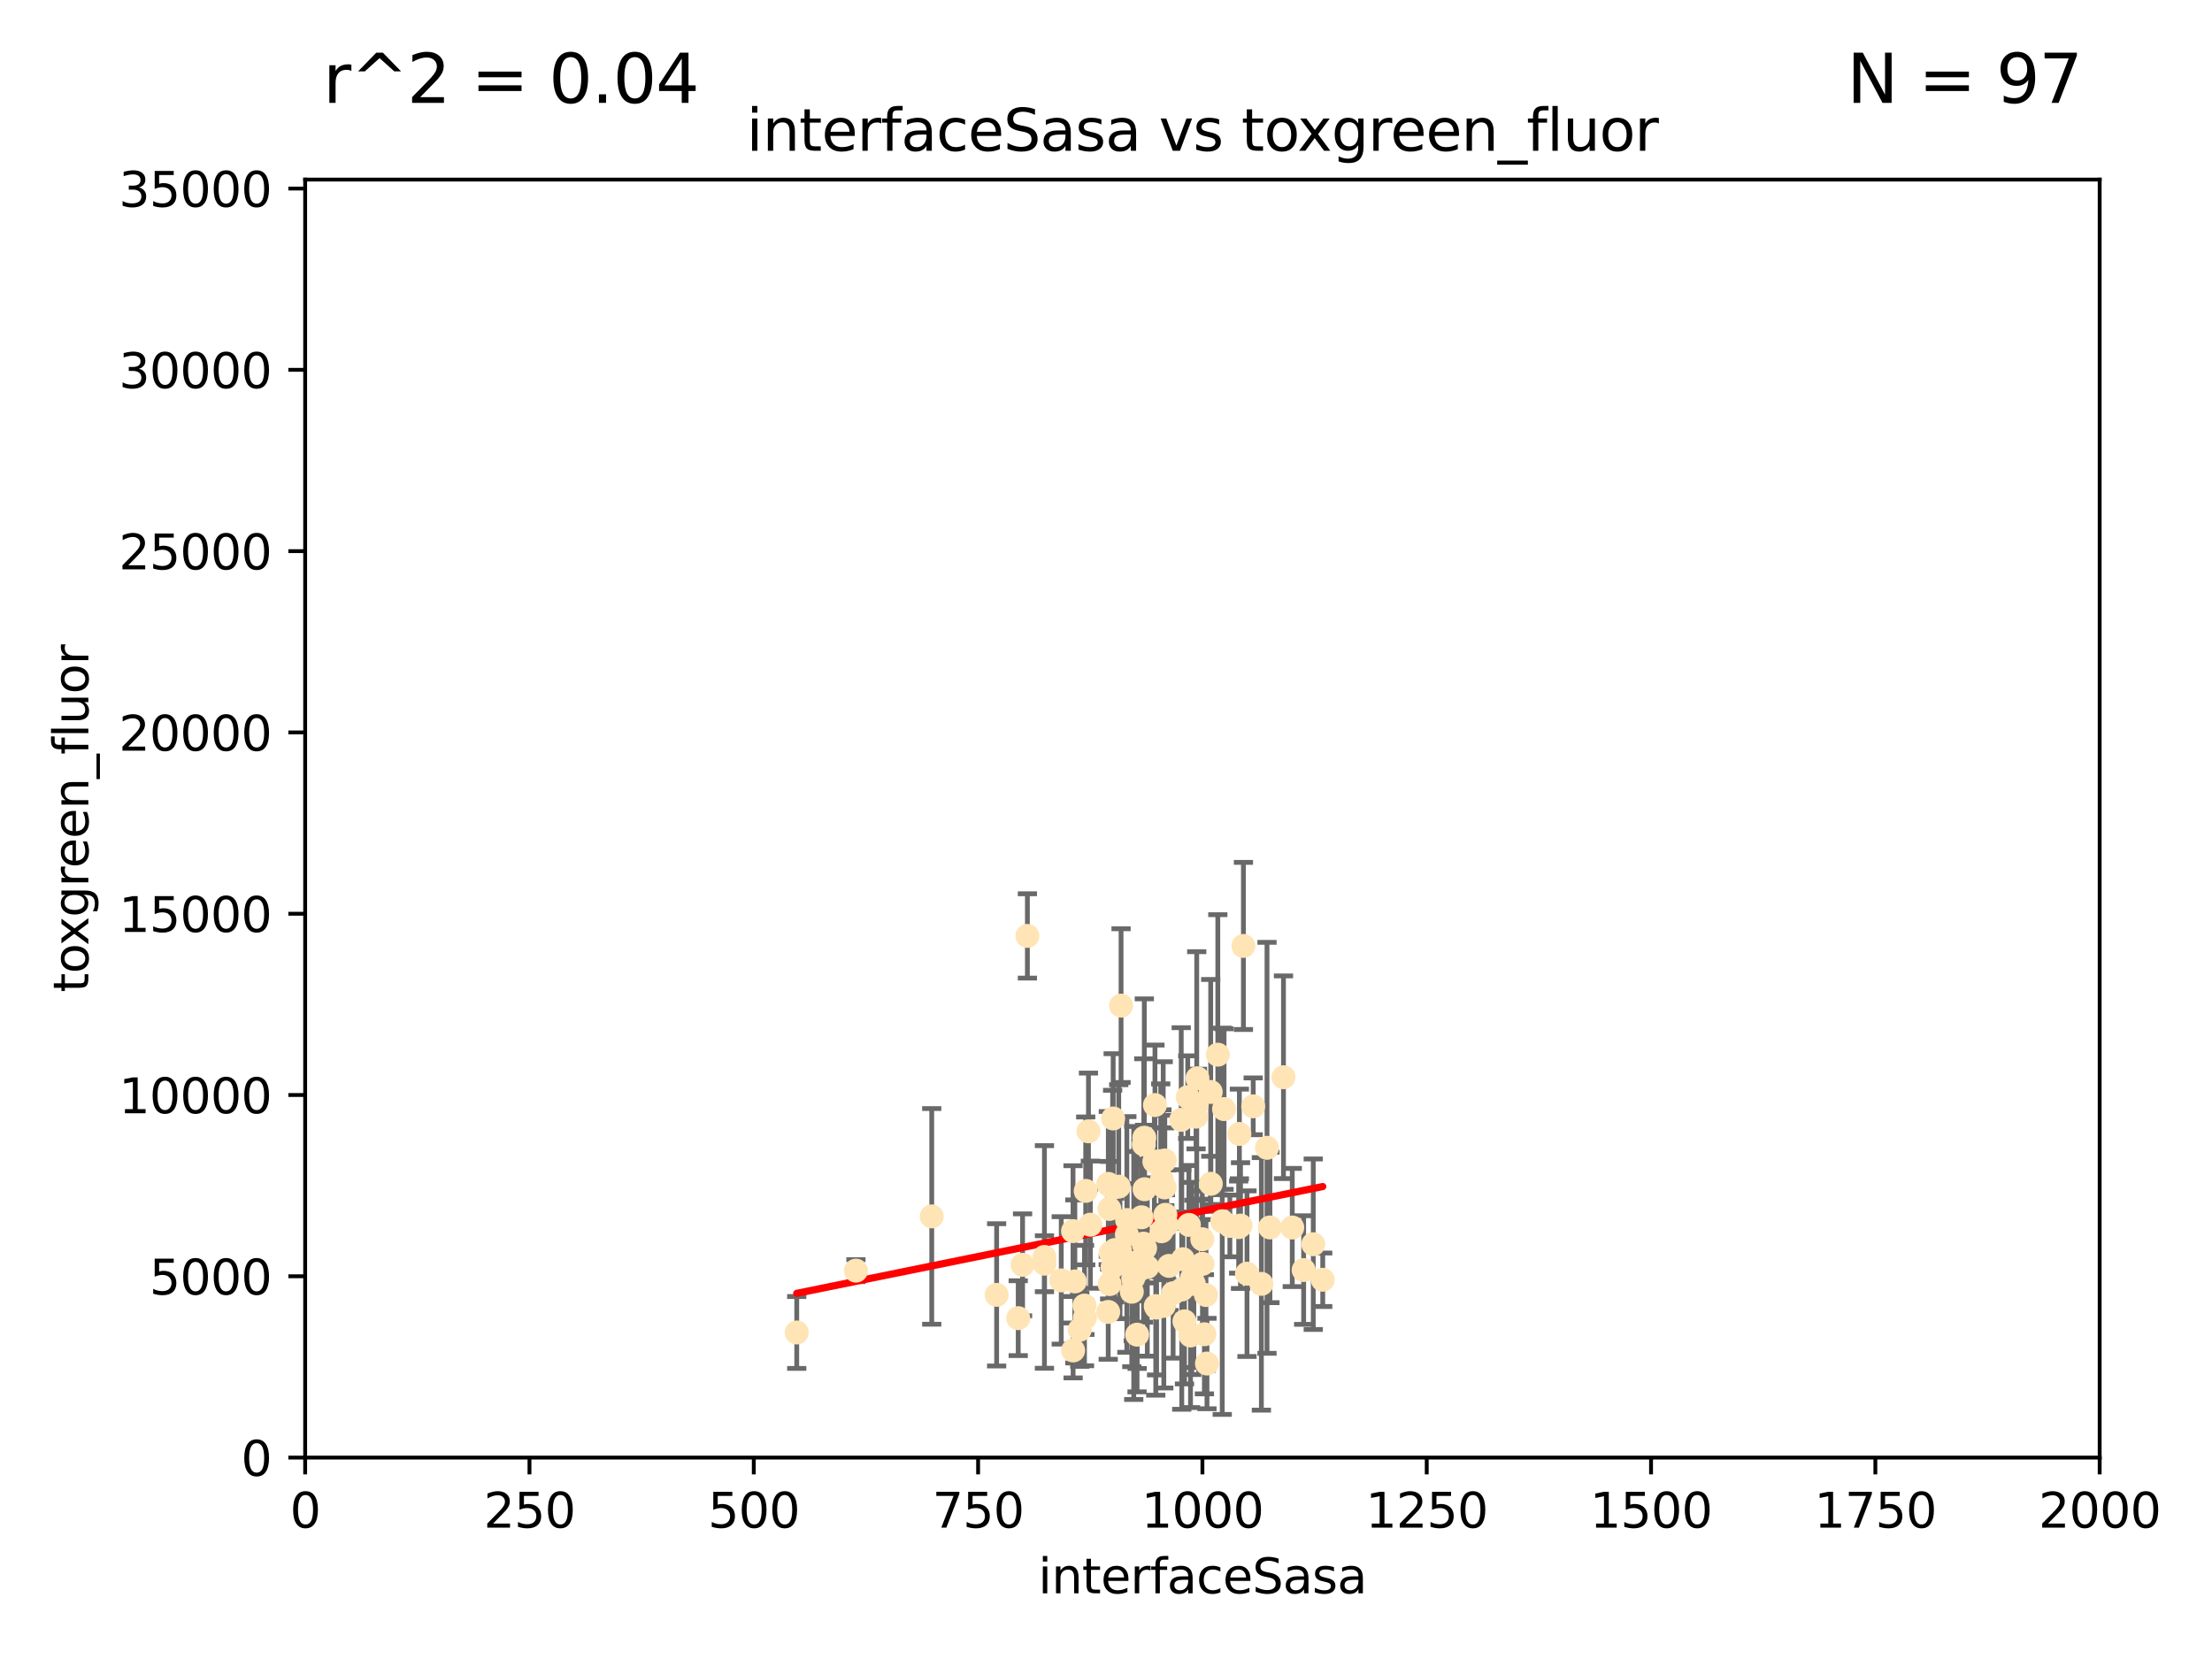 <?xml version="1.0" encoding="utf-8" standalone="no"?>
<!DOCTYPE svg PUBLIC "-//W3C//DTD SVG 1.1//EN"
  "http://www.w3.org/Graphics/SVG/1.1/DTD/svg11.dtd">
<svg xmlns:xlink="http://www.w3.org/1999/xlink" width="460.8pt" height="345.6pt" viewBox="0 0 460.8 345.6" xmlns="http://www.w3.org/2000/svg" version="1.1">
 <defs>
  <style type="text/css">*{stroke-linejoin: round; stroke-linecap: butt}</style>
 </defs>
 <g id="figure_1">
  <g id="patch_1">
   <path d="M 0 345.6 
L 460.8 345.6 
L 460.8 0 
L 0 0 
z
" style="fill: #ffffff"/>
  </g>
  <g id="axes_1">
   <g id="patch_2">
    <path d="M 63.571 303.64 
L 437.4 303.64 
L 437.4 37.411 
L 63.571 37.411 
z
" style="fill: #ffffff"/>
   </g>
   <g id="PathCollection_1">
    <defs>
     <path id="mb52f9efde3" d="M 0 1.118 
C 0.297 1.118 0.581 1 0.791 0.791 
C 1 0.581 1.118 0.297 1.118 0 
C 1.118 -0.297 1 -0.581 0.791 -0.791 
C 0.581 -1 0.297 -1.118 0 -1.118 
C -0.297 -1.118 -0.581 -1 -0.791 -0.791 
C -1 -0.581 -1.118 -0.297 -1.118 0 
C -1.118 0.297 -1 0.581 -0.791 0.791 
C -0.581 1 -0.297 1.118 0 1.118 
z
" style="stroke: #ffe4b5"/>
    </defs>
    <g clip-path="url(#p437f93ac08)">
     <use xlink:href="#mb52f9efde3" x="252.213" y="227.477" style="fill: #ffe4b5; stroke: #ffe4b5"/>
     <use xlink:href="#mb52f9efde3" x="264.551" y="255.699" style="fill: #ffe4b5; stroke: #ffe4b5"/>
     <use xlink:href="#mb52f9efde3" x="259.026" y="197.057" style="fill: #ffe4b5; stroke: #ffe4b5"/>
     <use xlink:href="#mb52f9efde3" x="259.772" y="265.33" style="fill: #ffe4b5; stroke: #ffe4b5"/>
     <use xlink:href="#mb52f9efde3" x="252.233" y="246.606" style="fill: #ffe4b5; stroke: #ffe4b5"/>
     <use xlink:href="#mb52f9efde3" x="258.037" y="255.629" style="fill: #ffe4b5; stroke: #ffe4b5"/>
     <use xlink:href="#mb52f9efde3" x="261.065" y="230.468" style="fill: #ffe4b5; stroke: #ffe4b5"/>
     <use xlink:href="#mb52f9efde3" x="258.186" y="236.222" style="fill: #ffe4b5; stroke: #ffe4b5"/>
     <use xlink:href="#mb52f9efde3" x="267.371" y="224.406" style="fill: #ffe4b5; stroke: #ffe4b5"/>
     <use xlink:href="#mb52f9efde3" x="249.301" y="230.137" style="fill: #ffe4b5; stroke: #ffe4b5"/>
     <use xlink:href="#mb52f9efde3" x="253.693" y="219.707" style="fill: #ffe4b5; stroke: #ffe4b5"/>
     <use xlink:href="#mb52f9efde3" x="273.577" y="259.195" style="fill: #ffe4b5; stroke: #ffe4b5"/>
     <use xlink:href="#mb52f9efde3" x="269.201" y="255.712" style="fill: #ffe4b5; stroke: #ffe4b5"/>
     <use xlink:href="#mb52f9efde3" x="238.23" y="259.073" style="fill: #ffe4b5; stroke: #ffe4b5"/>
     <use xlink:href="#mb52f9efde3" x="246.071" y="233.283" style="fill: #ffe4b5; stroke: #ffe4b5"/>
     <use xlink:href="#mb52f9efde3" x="251.435" y="284.049" style="fill: #ffe4b5; stroke: #ffe4b5"/>
     <use xlink:href="#mb52f9efde3" x="263.94" y="239.109" style="fill: #ffe4b5; stroke: #ffe4b5"/>
     <use xlink:href="#mb52f9efde3" x="230.863" y="273.299" style="fill: #ffe4b5; stroke: #ffe4b5"/>
     <use xlink:href="#mb52f9efde3" x="242.652" y="241.747" style="fill: #ffe4b5; stroke: #ffe4b5"/>
     <use xlink:href="#mb52f9efde3" x="254.615" y="254.408" style="fill: #ffe4b5; stroke: #ffe4b5"/>
     <use xlink:href="#mb52f9efde3" x="246.183" y="268.629" style="fill: #ffe4b5; stroke: #ffe4b5"/>
     <use xlink:href="#mb52f9efde3" x="248.267" y="266.328" style="fill: #ffe4b5; stroke: #ffe4b5"/>
     <use xlink:href="#mb52f9efde3" x="248.007" y="278.206" style="fill: #ffe4b5; stroke: #ffe4b5"/>
     <use xlink:href="#mb52f9efde3" x="247.426" y="228.551" style="fill: #ffe4b5; stroke: #ffe4b5"/>
     <use xlink:href="#mb52f9efde3" x="236.888" y="278.036" style="fill: #ffe4b5; stroke: #ffe4b5"/>
     <use xlink:href="#mb52f9efde3" x="247.671" y="255.164" style="fill: #ffe4b5; stroke: #ffe4b5"/>
     <use xlink:href="#mb52f9efde3" x="233.052" y="247.2" style="fill: #ffe4b5; stroke: #ffe4b5"/>
     <use xlink:href="#mb52f9efde3" x="262.77" y="267.453" style="fill: #ffe4b5; stroke: #ffe4b5"/>
     <use xlink:href="#mb52f9efde3" x="238.273" y="238.421" style="fill: #ffe4b5; stroke: #ffe4b5"/>
     <use xlink:href="#mb52f9efde3" x="231.366" y="260.979" style="fill: #ffe4b5; stroke: #ffe4b5"/>
     <use xlink:href="#mb52f9efde3" x="243.065" y="255.162" style="fill: #ffe4b5; stroke: #ffe4b5"/>
     <use xlink:href="#mb52f9efde3" x="271.575" y="264.575" style="fill: #ffe4b5; stroke: #ffe4b5"/>
     <use xlink:href="#mb52f9efde3" x="248.699" y="267.458" style="fill: #ffe4b5; stroke: #ffe4b5"/>
     <use xlink:href="#mb52f9efde3" x="275.551" y="266.596" style="fill: #ffe4b5; stroke: #ffe4b5"/>
     <use xlink:href="#mb52f9efde3" x="250.461" y="258.155" style="fill: #ffe4b5; stroke: #ffe4b5"/>
     <use xlink:href="#mb52f9efde3" x="230.884" y="246.623" style="fill: #ffe4b5; stroke: #ffe4b5"/>
     <use xlink:href="#mb52f9efde3" x="256.203" y="255.382" style="fill: #ffe4b5; stroke: #ffe4b5"/>
     <use xlink:href="#mb52f9efde3" x="242.043" y="245.75" style="fill: #ffe4b5; stroke: #ffe4b5"/>
     <use xlink:href="#mb52f9efde3" x="236.078" y="266.279" style="fill: #ffe4b5; stroke: #ffe4b5"/>
     <use xlink:href="#mb52f9efde3" x="254.992" y="231.039" style="fill: #ffe4b5; stroke: #ffe4b5"/>
     <use xlink:href="#mb52f9efde3" x="238.441" y="247.736" style="fill: #ffe4b5; stroke: #ffe4b5"/>
     <use xlink:href="#mb52f9efde3" x="240.598" y="230.204" style="fill: #ffe4b5; stroke: #ffe4b5"/>
     <use xlink:href="#mb52f9efde3" x="233.538" y="209.489" style="fill: #ffe4b5; stroke: #ffe4b5"/>
     <use xlink:href="#mb52f9efde3" x="241.962" y="256.494" style="fill: #ffe4b5; stroke: #ffe4b5"/>
     <use xlink:href="#mb52f9efde3" x="238.549" y="260.01" style="fill: #ffe4b5; stroke: #ffe4b5"/>
     <use xlink:href="#mb52f9efde3" x="258.424" y="255.31" style="fill: #ffe4b5; stroke: #ffe4b5"/>
     <use xlink:href="#mb52f9efde3" x="231.781" y="247.49" style="fill: #ffe4b5; stroke: #ffe4b5"/>
     <use xlink:href="#mb52f9efde3" x="242.766" y="253.07" style="fill: #ffe4b5; stroke: #ffe4b5"/>
     <use xlink:href="#mb52f9efde3" x="231.772" y="263.972" style="fill: #ffe4b5; stroke: #ffe4b5"/>
     <use xlink:href="#mb52f9efde3" x="231.112" y="251.842" style="fill: #ffe4b5; stroke: #ffe4b5"/>
     <use xlink:href="#mb52f9efde3" x="251.228" y="269.775" style="fill: #ffe4b5; stroke: #ffe4b5"/>
     <use xlink:href="#mb52f9efde3" x="240.942" y="272.395" style="fill: #ffe4b5; stroke: #ffe4b5"/>
     <use xlink:href="#mb52f9efde3" x="217.583" y="263.256" style="fill: #ffe4b5; stroke: #ffe4b5"/>
     <use xlink:href="#mb52f9efde3" x="242.611" y="247.358" style="fill: #ffe4b5; stroke: #ffe4b5"/>
     <use xlink:href="#mb52f9efde3" x="240.473" y="241.969" style="fill: #ffe4b5; stroke: #ffe4b5"/>
     <use xlink:href="#mb52f9efde3" x="242.443" y="272.038" style="fill: #ffe4b5; stroke: #ffe4b5"/>
     <use xlink:href="#mb52f9efde3" x="213.022" y="263.488" style="fill: #ffe4b5; stroke: #ffe4b5"/>
     <use xlink:href="#mb52f9efde3" x="233.306" y="260.493" style="fill: #ffe4b5; stroke: #ffe4b5"/>
     <use xlink:href="#mb52f9efde3" x="212.114" y="274.597" style="fill: #ffe4b5; stroke: #ffe4b5"/>
     <use xlink:href="#mb52f9efde3" x="249.162" y="232.618" style="fill: #ffe4b5; stroke: #ffe4b5"/>
     <use xlink:href="#mb52f9efde3" x="238.383" y="237.01" style="fill: #ffe4b5; stroke: #ffe4b5"/>
     <use xlink:href="#mb52f9efde3" x="227.144" y="255.125" style="fill: #ffe4b5; stroke: #ffe4b5"/>
     <use xlink:href="#mb52f9efde3" x="178.307" y="264.696" style="fill: #ffe4b5; stroke: #ffe4b5"/>
     <use xlink:href="#mb52f9efde3" x="231.164" y="267.501" style="fill: #ffe4b5; stroke: #ffe4b5"/>
     <use xlink:href="#mb52f9efde3" x="223.551" y="281.323" style="fill: #ffe4b5; stroke: #ffe4b5"/>
     <use xlink:href="#mb52f9efde3" x="240.766" y="272.09" style="fill: #ffe4b5; stroke: #ffe4b5"/>
     <use xlink:href="#mb52f9efde3" x="225.919" y="271.972" style="fill: #ffe4b5; stroke: #ffe4b5"/>
     <use xlink:href="#mb52f9efde3" x="234.744" y="257.16" style="fill: #ffe4b5; stroke: #ffe4b5"/>
     <use xlink:href="#mb52f9efde3" x="207.617" y="269.741" style="fill: #ffe4b5; stroke: #ffe4b5"/>
     <use xlink:href="#mb52f9efde3" x="214.026" y="194.969" style="fill: #ffe4b5; stroke: #ffe4b5"/>
     <use xlink:href="#mb52f9efde3" x="236.179" y="263.095" style="fill: #ffe4b5; stroke: #ffe4b5"/>
     <use xlink:href="#mb52f9efde3" x="250.495" y="263.286" style="fill: #ffe4b5; stroke: #ffe4b5"/>
     <use xlink:href="#mb52f9efde3" x="217.577" y="261.842" style="fill: #ffe4b5; stroke: #ffe4b5"/>
     <use xlink:href="#mb52f9efde3" x="242.317" y="242.001" style="fill: #ffe4b5; stroke: #ffe4b5"/>
     <use xlink:href="#mb52f9efde3" x="243.534" y="263.706" style="fill: #ffe4b5; stroke: #ffe4b5"/>
     <use xlink:href="#mb52f9efde3" x="232.215" y="260.409" style="fill: #ffe4b5; stroke: #ffe4b5"/>
     <use xlink:href="#mb52f9efde3" x="236.869" y="264.911" style="fill: #ffe4b5; stroke: #ffe4b5"/>
     <use xlink:href="#mb52f9efde3" x="223.91" y="266.947" style="fill: #ffe4b5; stroke: #ffe4b5"/>
     <use xlink:href="#mb52f9efde3" x="239.003" y="263.938" style="fill: #ffe4b5; stroke: #ffe4b5"/>
     <use xlink:href="#mb52f9efde3" x="223.531" y="256.462" style="fill: #ffe4b5; stroke: #ffe4b5"/>
     <use xlink:href="#mb52f9efde3" x="231.893" y="232.996" style="fill: #ffe4b5; stroke: #ffe4b5"/>
     <use xlink:href="#mb52f9efde3" x="250.899" y="277.953" style="fill: #ffe4b5; stroke: #ffe4b5"/>
     <use xlink:href="#mb52f9efde3" x="235.777" y="269.089" style="fill: #ffe4b5; stroke: #ffe4b5"/>
     <use xlink:href="#mb52f9efde3" x="221.078" y="266.727" style="fill: #ffe4b5; stroke: #ffe4b5"/>
     <use xlink:href="#mb52f9efde3" x="226.174" y="248.084" style="fill: #ffe4b5; stroke: #ffe4b5"/>
     <use xlink:href="#mb52f9efde3" x="244.381" y="269.405" style="fill: #ffe4b5; stroke: #ffe4b5"/>
     <use xlink:href="#mb52f9efde3" x="246.749" y="275.261" style="fill: #ffe4b5; stroke: #ffe4b5"/>
     <use xlink:href="#mb52f9efde3" x="249.452" y="224.621" style="fill: #ffe4b5; stroke: #ffe4b5"/>
     <use xlink:href="#mb52f9efde3" x="234.804" y="254.163" style="fill: #ffe4b5; stroke: #ffe4b5"/>
     <use xlink:href="#mb52f9efde3" x="237.807" y="253.584" style="fill: #ffe4b5; stroke: #ffe4b5"/>
     <use xlink:href="#mb52f9efde3" x="224.929" y="277.009" style="fill: #ffe4b5; stroke: #ffe4b5"/>
     <use xlink:href="#mb52f9efde3" x="246.426" y="262.316" style="fill: #ffe4b5; stroke: #ffe4b5"/>
     <use xlink:href="#mb52f9efde3" x="165.976" y="277.579" style="fill: #ffe4b5; stroke: #ffe4b5"/>
     <use xlink:href="#mb52f9efde3" x="241.802" y="241.9" style="fill: #ffe4b5; stroke: #ffe4b5"/>
     <use xlink:href="#mb52f9efde3" x="226.747" y="235.674" style="fill: #ffe4b5; stroke: #ffe4b5"/>
     <use xlink:href="#mb52f9efde3" x="194.099" y="253.399" style="fill: #ffe4b5; stroke: #ffe4b5"/>
     <use xlink:href="#mb52f9efde3" x="226.002" y="274.511" style="fill: #ffe4b5; stroke: #ffe4b5"/>
    </g>
   </g>
   <g id="matplotlib.axis_1">
    <g id="xtick_1">
     <g id="line2d_1">
      <defs>
       <path id="m56a200e7d9" d="M 0 0 
L 0 3.5 
" style="stroke: #000000; stroke-width: 0.8"/>
      </defs>
      <g>
       <use xlink:href="#m56a200e7d9" x="63.571" y="303.64" style="stroke: #000000; stroke-width: 0.8"/>
      </g>
     </g>
     <g id="text_1">
      <!-- 0 -->
      <g transform="translate(60.39 318.238)scale(0.1 -0.1)">
       <defs>
        <path id="DejaVuSans-30" d="M 2034 4250 
Q 1547 4250 1301 3770 
Q 1056 3291 1056 2328 
Q 1056 1369 1301 889 
Q 1547 409 2034 409 
Q 2525 409 2770 889 
Q 3016 1369 3016 2328 
Q 3016 3291 2770 3770 
Q 2525 4250 2034 4250 
z
M 2034 4750 
Q 2819 4750 3233 4129 
Q 3647 3509 3647 2328 
Q 3647 1150 3233 529 
Q 2819 -91 2034 -91 
Q 1250 -91 836 529 
Q 422 1150 422 2328 
Q 422 3509 836 4129 
Q 1250 4750 2034 4750 
z
" transform="scale(0.016)"/>
       </defs>
       <use xlink:href="#DejaVuSans-30"/>
      </g>
     </g>
    </g>
    <g id="xtick_2">
     <g id="line2d_2">
      <g>
       <use xlink:href="#m56a200e7d9" x="110.3" y="303.64" style="stroke: #000000; stroke-width: 0.8"/>
      </g>
     </g>
     <g id="text_2">
      <!-- 250 -->
      <g transform="translate(100.756 318.238)scale(0.1 -0.1)">
       <defs>
        <path id="DejaVuSans-32" d="M 1228 531 
L 3431 531 
L 3431 0 
L 469 0 
L 469 531 
Q 828 903 1448 1529 
Q 2069 2156 2228 2338 
Q 2531 2678 2651 2914 
Q 2772 3150 2772 3378 
Q 2772 3750 2511 3984 
Q 2250 4219 1831 4219 
Q 1534 4219 1204 4116 
Q 875 4013 500 3803 
L 500 4441 
Q 881 4594 1212 4672 
Q 1544 4750 1819 4750 
Q 2544 4750 2975 4387 
Q 3406 4025 3406 3419 
Q 3406 3131 3298 2873 
Q 3191 2616 2906 2266 
Q 2828 2175 2409 1742 
Q 1991 1309 1228 531 
z
" transform="scale(0.016)"/>
        <path id="DejaVuSans-35" d="M 691 4666 
L 3169 4666 
L 3169 4134 
L 1269 4134 
L 1269 2991 
Q 1406 3038 1543 3061 
Q 1681 3084 1819 3084 
Q 2600 3084 3056 2656 
Q 3513 2228 3513 1497 
Q 3513 744 3044 326 
Q 2575 -91 1722 -91 
Q 1428 -91 1123 -41 
Q 819 9 494 109 
L 494 744 
Q 775 591 1075 516 
Q 1375 441 1709 441 
Q 2250 441 2565 725 
Q 2881 1009 2881 1497 
Q 2881 1984 2565 2268 
Q 2250 2553 1709 2553 
Q 1456 2553 1204 2497 
Q 953 2441 691 2322 
L 691 4666 
z
" transform="scale(0.016)"/>
       </defs>
       <use xlink:href="#DejaVuSans-32"/>
       <use xlink:href="#DejaVuSans-35" x="63.623"/>
       <use xlink:href="#DejaVuSans-30" x="127.246"/>
      </g>
     </g>
    </g>
    <g id="xtick_3">
     <g id="line2d_3">
      <g>
       <use xlink:href="#m56a200e7d9" x="157.028" y="303.64" style="stroke: #000000; stroke-width: 0.8"/>
      </g>
     </g>
     <g id="text_3">
      <!-- 500 -->
      <g transform="translate(147.485 318.238)scale(0.1 -0.1)">
       <use xlink:href="#DejaVuSans-35"/>
       <use xlink:href="#DejaVuSans-30" x="63.623"/>
       <use xlink:href="#DejaVuSans-30" x="127.246"/>
      </g>
     </g>
    </g>
    <g id="xtick_4">
     <g id="line2d_4">
      <g>
       <use xlink:href="#m56a200e7d9" x="203.757" y="303.64" style="stroke: #000000; stroke-width: 0.8"/>
      </g>
     </g>
     <g id="text_4">
      <!-- 750 -->
      <g transform="translate(194.213 318.238)scale(0.1 -0.1)">
       <defs>
        <path id="DejaVuSans-37" d="M 525 4666 
L 3525 4666 
L 3525 4397 
L 1831 0 
L 1172 0 
L 2766 4134 
L 525 4134 
L 525 4666 
z
" transform="scale(0.016)"/>
       </defs>
       <use xlink:href="#DejaVuSans-37"/>
       <use xlink:href="#DejaVuSans-35" x="63.623"/>
       <use xlink:href="#DejaVuSans-30" x="127.246"/>
      </g>
     </g>
    </g>
    <g id="xtick_5">
     <g id="line2d_5">
      <g>
       <use xlink:href="#m56a200e7d9" x="250.486" y="303.64" style="stroke: #000000; stroke-width: 0.8"/>
      </g>
     </g>
     <g id="text_5">
      <!-- 1000 -->
      <g transform="translate(237.761 318.238)scale(0.1 -0.1)">
       <defs>
        <path id="DejaVuSans-31" d="M 794 531 
L 1825 531 
L 1825 4091 
L 703 3866 
L 703 4441 
L 1819 4666 
L 2450 4666 
L 2450 531 
L 3481 531 
L 3481 0 
L 794 0 
L 794 531 
z
" transform="scale(0.016)"/>
       </defs>
       <use xlink:href="#DejaVuSans-31"/>
       <use xlink:href="#DejaVuSans-30" x="63.623"/>
       <use xlink:href="#DejaVuSans-30" x="127.246"/>
       <use xlink:href="#DejaVuSans-30" x="190.869"/>
      </g>
     </g>
    </g>
    <g id="xtick_6">
     <g id="line2d_6">
      <g>
       <use xlink:href="#m56a200e7d9" x="297.214" y="303.64" style="stroke: #000000; stroke-width: 0.8"/>
      </g>
     </g>
     <g id="text_6">
      <!-- 1250 -->
      <g transform="translate(284.489 318.238)scale(0.1 -0.1)">
       <use xlink:href="#DejaVuSans-31"/>
       <use xlink:href="#DejaVuSans-32" x="63.623"/>
       <use xlink:href="#DejaVuSans-35" x="127.246"/>
       <use xlink:href="#DejaVuSans-30" x="190.869"/>
      </g>
     </g>
    </g>
    <g id="xtick_7">
     <g id="line2d_7">
      <g>
       <use xlink:href="#m56a200e7d9" x="343.943" y="303.64" style="stroke: #000000; stroke-width: 0.8"/>
      </g>
     </g>
     <g id="text_7">
      <!-- 1500 -->
      <g transform="translate(331.218 318.238)scale(0.1 -0.1)">
       <use xlink:href="#DejaVuSans-31"/>
       <use xlink:href="#DejaVuSans-35" x="63.623"/>
       <use xlink:href="#DejaVuSans-30" x="127.246"/>
       <use xlink:href="#DejaVuSans-30" x="190.869"/>
      </g>
     </g>
    </g>
    <g id="xtick_8">
     <g id="line2d_8">
      <g>
       <use xlink:href="#m56a200e7d9" x="390.671" y="303.64" style="stroke: #000000; stroke-width: 0.8"/>
      </g>
     </g>
     <g id="text_8">
      <!-- 1750 -->
      <g transform="translate(377.946 318.238)scale(0.1 -0.1)">
       <use xlink:href="#DejaVuSans-31"/>
       <use xlink:href="#DejaVuSans-37" x="63.623"/>
       <use xlink:href="#DejaVuSans-35" x="127.246"/>
       <use xlink:href="#DejaVuSans-30" x="190.869"/>
      </g>
     </g>
    </g>
    <g id="xtick_9">
     <g id="line2d_9">
      <g>
       <use xlink:href="#m56a200e7d9" x="437.4" y="303.64" style="stroke: #000000; stroke-width: 0.8"/>
      </g>
     </g>
     <g id="text_9">
      <!-- 2000 -->
      <g transform="translate(424.675 318.238)scale(0.1 -0.1)">
       <use xlink:href="#DejaVuSans-32"/>
       <use xlink:href="#DejaVuSans-30" x="63.623"/>
       <use xlink:href="#DejaVuSans-30" x="127.246"/>
       <use xlink:href="#DejaVuSans-30" x="190.869"/>
      </g>
     </g>
    </g>
    <g id="text_10">
     <!-- interfaceSasa -->
     <g transform="translate(216.279 331.917)scale(0.1 -0.1)">
      <defs>
       <path id="DejaVuSans-69" d="M 603 3500 
L 1178 3500 
L 1178 0 
L 603 0 
L 603 3500 
z
M 603 4863 
L 1178 4863 
L 1178 4134 
L 603 4134 
L 603 4863 
z
" transform="scale(0.016)"/>
       <path id="DejaVuSans-6e" d="M 3513 2113 
L 3513 0 
L 2938 0 
L 2938 2094 
Q 2938 2591 2744 2837 
Q 2550 3084 2163 3084 
Q 1697 3084 1428 2787 
Q 1159 2491 1159 1978 
L 1159 0 
L 581 0 
L 581 3500 
L 1159 3500 
L 1159 2956 
Q 1366 3272 1645 3428 
Q 1925 3584 2291 3584 
Q 2894 3584 3203 3211 
Q 3513 2838 3513 2113 
z
" transform="scale(0.016)"/>
       <path id="DejaVuSans-74" d="M 1172 4494 
L 1172 3500 
L 2356 3500 
L 2356 3053 
L 1172 3053 
L 1172 1153 
Q 1172 725 1289 603 
Q 1406 481 1766 481 
L 2356 481 
L 2356 0 
L 1766 0 
Q 1100 0 847 248 
Q 594 497 594 1153 
L 594 3053 
L 172 3053 
L 172 3500 
L 594 3500 
L 594 4494 
L 1172 4494 
z
" transform="scale(0.016)"/>
       <path id="DejaVuSans-65" d="M 3597 1894 
L 3597 1613 
L 953 1613 
Q 991 1019 1311 708 
Q 1631 397 2203 397 
Q 2534 397 2845 478 
Q 3156 559 3463 722 
L 3463 178 
Q 3153 47 2828 -22 
Q 2503 -91 2169 -91 
Q 1331 -91 842 396 
Q 353 884 353 1716 
Q 353 2575 817 3079 
Q 1281 3584 2069 3584 
Q 2775 3584 3186 3129 
Q 3597 2675 3597 1894 
z
M 3022 2063 
Q 3016 2534 2758 2815 
Q 2500 3097 2075 3097 
Q 1594 3097 1305 2825 
Q 1016 2553 972 2059 
L 3022 2063 
z
" transform="scale(0.016)"/>
       <path id="DejaVuSans-72" d="M 2631 2963 
Q 2534 3019 2420 3045 
Q 2306 3072 2169 3072 
Q 1681 3072 1420 2755 
Q 1159 2438 1159 1844 
L 1159 0 
L 581 0 
L 581 3500 
L 1159 3500 
L 1159 2956 
Q 1341 3275 1631 3429 
Q 1922 3584 2338 3584 
Q 2397 3584 2469 3576 
Q 2541 3569 2628 3553 
L 2631 2963 
z
" transform="scale(0.016)"/>
       <path id="DejaVuSans-66" d="M 2375 4863 
L 2375 4384 
L 1825 4384 
Q 1516 4384 1395 4259 
Q 1275 4134 1275 3809 
L 1275 3500 
L 2222 3500 
L 2222 3053 
L 1275 3053 
L 1275 0 
L 697 0 
L 697 3053 
L 147 3053 
L 147 3500 
L 697 3500 
L 697 3744 
Q 697 4328 969 4595 
Q 1241 4863 1831 4863 
L 2375 4863 
z
" transform="scale(0.016)"/>
       <path id="DejaVuSans-61" d="M 2194 1759 
Q 1497 1759 1228 1600 
Q 959 1441 959 1056 
Q 959 750 1161 570 
Q 1363 391 1709 391 
Q 2188 391 2477 730 
Q 2766 1069 2766 1631 
L 2766 1759 
L 2194 1759 
z
M 3341 1997 
L 3341 0 
L 2766 0 
L 2766 531 
Q 2569 213 2275 61 
Q 1981 -91 1556 -91 
Q 1019 -91 701 211 
Q 384 513 384 1019 
Q 384 1609 779 1909 
Q 1175 2209 1959 2209 
L 2766 2209 
L 2766 2266 
Q 2766 2663 2505 2880 
Q 2244 3097 1772 3097 
Q 1472 3097 1187 3025 
Q 903 2953 641 2809 
L 641 3341 
Q 956 3463 1253 3523 
Q 1550 3584 1831 3584 
Q 2591 3584 2966 3190 
Q 3341 2797 3341 1997 
z
" transform="scale(0.016)"/>
       <path id="DejaVuSans-63" d="M 3122 3366 
L 3122 2828 
Q 2878 2963 2633 3030 
Q 2388 3097 2138 3097 
Q 1578 3097 1268 2742 
Q 959 2388 959 1747 
Q 959 1106 1268 751 
Q 1578 397 2138 397 
Q 2388 397 2633 464 
Q 2878 531 3122 666 
L 3122 134 
Q 2881 22 2623 -34 
Q 2366 -91 2075 -91 
Q 1284 -91 818 406 
Q 353 903 353 1747 
Q 353 2603 823 3093 
Q 1294 3584 2113 3584 
Q 2378 3584 2631 3529 
Q 2884 3475 3122 3366 
z
" transform="scale(0.016)"/>
       <path id="DejaVuSans-53" d="M 3425 4513 
L 3425 3897 
Q 3066 4069 2747 4153 
Q 2428 4238 2131 4238 
Q 1616 4238 1336 4038 
Q 1056 3838 1056 3469 
Q 1056 3159 1242 3001 
Q 1428 2844 1947 2747 
L 2328 2669 
Q 3034 2534 3370 2195 
Q 3706 1856 3706 1288 
Q 3706 609 3251 259 
Q 2797 -91 1919 -91 
Q 1588 -91 1214 -16 
Q 841 59 441 206 
L 441 856 
Q 825 641 1194 531 
Q 1563 422 1919 422 
Q 2459 422 2753 634 
Q 3047 847 3047 1241 
Q 3047 1584 2836 1778 
Q 2625 1972 2144 2069 
L 1759 2144 
Q 1053 2284 737 2584 
Q 422 2884 422 3419 
Q 422 4038 858 4394 
Q 1294 4750 2059 4750 
Q 2388 4750 2728 4690 
Q 3069 4631 3425 4513 
z
" transform="scale(0.016)"/>
       <path id="DejaVuSans-73" d="M 2834 3397 
L 2834 2853 
Q 2591 2978 2328 3040 
Q 2066 3103 1784 3103 
Q 1356 3103 1142 2972 
Q 928 2841 928 2578 
Q 928 2378 1081 2264 
Q 1234 2150 1697 2047 
L 1894 2003 
Q 2506 1872 2764 1633 
Q 3022 1394 3022 966 
Q 3022 478 2636 193 
Q 2250 -91 1575 -91 
Q 1294 -91 989 -36 
Q 684 19 347 128 
L 347 722 
Q 666 556 975 473 
Q 1284 391 1588 391 
Q 1994 391 2212 530 
Q 2431 669 2431 922 
Q 2431 1156 2273 1281 
Q 2116 1406 1581 1522 
L 1381 1569 
Q 847 1681 609 1914 
Q 372 2147 372 2553 
Q 372 3047 722 3315 
Q 1072 3584 1716 3584 
Q 2034 3584 2315 3537 
Q 2597 3491 2834 3397 
z
" transform="scale(0.016)"/>
      </defs>
      <use xlink:href="#DejaVuSans-69"/>
      <use xlink:href="#DejaVuSans-6e" x="27.783"/>
      <use xlink:href="#DejaVuSans-74" x="91.162"/>
      <use xlink:href="#DejaVuSans-65" x="130.371"/>
      <use xlink:href="#DejaVuSans-72" x="191.895"/>
      <use xlink:href="#DejaVuSans-66" x="233.008"/>
      <use xlink:href="#DejaVuSans-61" x="268.213"/>
      <use xlink:href="#DejaVuSans-63" x="329.492"/>
      <use xlink:href="#DejaVuSans-65" x="384.473"/>
      <use xlink:href="#DejaVuSans-53" x="445.996"/>
      <use xlink:href="#DejaVuSans-61" x="509.473"/>
      <use xlink:href="#DejaVuSans-73" x="570.752"/>
      <use xlink:href="#DejaVuSans-61" x="622.852"/>
     </g>
    </g>
   </g>
   <g id="matplotlib.axis_2">
    <g id="ytick_1">
     <g id="line2d_10">
      <defs>
       <path id="m4828a3d5d8" d="M 0 0 
L -3.5 0 
" style="stroke: #000000; stroke-width: 0.8"/>
      </defs>
      <g>
       <use xlink:href="#m4828a3d5d8" x="63.571" y="303.64" style="stroke: #000000; stroke-width: 0.8"/>
      </g>
     </g>
     <g id="text_11">
      <!-- 0 -->
      <g transform="translate(50.209 307.439)scale(0.1 -0.1)">
       <use xlink:href="#DejaVuSans-30"/>
      </g>
     </g>
    </g>
    <g id="ytick_2">
     <g id="line2d_11">
      <g>
       <use xlink:href="#m4828a3d5d8" x="63.571" y="265.874" style="stroke: #000000; stroke-width: 0.8"/>
      </g>
     </g>
     <g id="text_12">
      <!-- 5000 -->
      <g transform="translate(31.121 269.673)scale(0.1 -0.1)">
       <use xlink:href="#DejaVuSans-35"/>
       <use xlink:href="#DejaVuSans-30" x="63.623"/>
       <use xlink:href="#DejaVuSans-30" x="127.246"/>
       <use xlink:href="#DejaVuSans-30" x="190.869"/>
      </g>
     </g>
    </g>
    <g id="ytick_3">
     <g id="line2d_12">
      <g>
       <use xlink:href="#m4828a3d5d8" x="63.571" y="228.108" style="stroke: #000000; stroke-width: 0.8"/>
      </g>
     </g>
     <g id="text_13">
      <!-- 10000 -->
      <g transform="translate(24.759 231.907)scale(0.1 -0.1)">
       <use xlink:href="#DejaVuSans-31"/>
       <use xlink:href="#DejaVuSans-30" x="63.623"/>
       <use xlink:href="#DejaVuSans-30" x="127.246"/>
       <use xlink:href="#DejaVuSans-30" x="190.869"/>
       <use xlink:href="#DejaVuSans-30" x="254.492"/>
      </g>
     </g>
    </g>
    <g id="ytick_4">
     <g id="line2d_13">
      <g>
       <use xlink:href="#m4828a3d5d8" x="63.571" y="190.342" style="stroke: #000000; stroke-width: 0.8"/>
      </g>
     </g>
     <g id="text_14">
      <!-- 15000 -->
      <g transform="translate(24.759 194.141)scale(0.1 -0.1)">
       <use xlink:href="#DejaVuSans-31"/>
       <use xlink:href="#DejaVuSans-35" x="63.623"/>
       <use xlink:href="#DejaVuSans-30" x="127.246"/>
       <use xlink:href="#DejaVuSans-30" x="190.869"/>
       <use xlink:href="#DejaVuSans-30" x="254.492"/>
      </g>
     </g>
    </g>
    <g id="ytick_5">
     <g id="line2d_14">
      <g>
       <use xlink:href="#m4828a3d5d8" x="63.571" y="152.576" style="stroke: #000000; stroke-width: 0.8"/>
      </g>
     </g>
     <g id="text_15">
      <!-- 20000 -->
      <g transform="translate(24.759 156.375)scale(0.1 -0.1)">
       <use xlink:href="#DejaVuSans-32"/>
       <use xlink:href="#DejaVuSans-30" x="63.623"/>
       <use xlink:href="#DejaVuSans-30" x="127.246"/>
       <use xlink:href="#DejaVuSans-30" x="190.869"/>
       <use xlink:href="#DejaVuSans-30" x="254.492"/>
      </g>
     </g>
    </g>
    <g id="ytick_6">
     <g id="line2d_15">
      <g>
       <use xlink:href="#m4828a3d5d8" x="63.571" y="114.81" style="stroke: #000000; stroke-width: 0.8"/>
      </g>
     </g>
     <g id="text_16">
      <!-- 25000 -->
      <g transform="translate(24.759 118.609)scale(0.1 -0.1)">
       <use xlink:href="#DejaVuSans-32"/>
       <use xlink:href="#DejaVuSans-35" x="63.623"/>
       <use xlink:href="#DejaVuSans-30" x="127.246"/>
       <use xlink:href="#DejaVuSans-30" x="190.869"/>
       <use xlink:href="#DejaVuSans-30" x="254.492"/>
      </g>
     </g>
    </g>
    <g id="ytick_7">
     <g id="line2d_16">
      <g>
       <use xlink:href="#m4828a3d5d8" x="63.571" y="77.044" style="stroke: #000000; stroke-width: 0.8"/>
      </g>
     </g>
     <g id="text_17">
      <!-- 30000 -->
      <g transform="translate(24.759 80.844)scale(0.1 -0.1)">
       <defs>
        <path id="DejaVuSans-33" d="M 2597 2516 
Q 3050 2419 3304 2112 
Q 3559 1806 3559 1356 
Q 3559 666 3084 287 
Q 2609 -91 1734 -91 
Q 1441 -91 1130 -33 
Q 819 25 488 141 
L 488 750 
Q 750 597 1062 519 
Q 1375 441 1716 441 
Q 2309 441 2620 675 
Q 2931 909 2931 1356 
Q 2931 1769 2642 2001 
Q 2353 2234 1838 2234 
L 1294 2234 
L 1294 2753 
L 1863 2753 
Q 2328 2753 2575 2939 
Q 2822 3125 2822 3475 
Q 2822 3834 2567 4026 
Q 2313 4219 1838 4219 
Q 1578 4219 1281 4162 
Q 984 4106 628 3988 
L 628 4550 
Q 988 4650 1302 4700 
Q 1616 4750 1894 4750 
Q 2613 4750 3031 4423 
Q 3450 4097 3450 3541 
Q 3450 3153 3228 2886 
Q 3006 2619 2597 2516 
z
" transform="scale(0.016)"/>
       </defs>
       <use xlink:href="#DejaVuSans-33"/>
       <use xlink:href="#DejaVuSans-30" x="63.623"/>
       <use xlink:href="#DejaVuSans-30" x="127.246"/>
       <use xlink:href="#DejaVuSans-30" x="190.869"/>
       <use xlink:href="#DejaVuSans-30" x="254.492"/>
      </g>
     </g>
    </g>
    <g id="ytick_8">
     <g id="line2d_17">
      <g>
       <use xlink:href="#m4828a3d5d8" x="63.571" y="39.278" style="stroke: #000000; stroke-width: 0.8"/>
      </g>
     </g>
     <g id="text_18">
      <!-- 35000 -->
      <g transform="translate(24.759 43.078)scale(0.1 -0.1)">
       <use xlink:href="#DejaVuSans-33"/>
       <use xlink:href="#DejaVuSans-35" x="63.623"/>
       <use xlink:href="#DejaVuSans-30" x="127.246"/>
       <use xlink:href="#DejaVuSans-30" x="190.869"/>
       <use xlink:href="#DejaVuSans-30" x="254.492"/>
      </g>
     </g>
    </g>
    <g id="text_19">
     <!-- toxgreen_fluor -->
     <g transform="translate(18.401 206.72)rotate(-90)scale(0.1 -0.1)">
      <defs>
       <path id="DejaVuSans-6f" d="M 1959 3097 
Q 1497 3097 1228 2736 
Q 959 2375 959 1747 
Q 959 1119 1226 758 
Q 1494 397 1959 397 
Q 2419 397 2687 759 
Q 2956 1122 2956 1747 
Q 2956 2369 2687 2733 
Q 2419 3097 1959 3097 
z
M 1959 3584 
Q 2709 3584 3137 3096 
Q 3566 2609 3566 1747 
Q 3566 888 3137 398 
Q 2709 -91 1959 -91 
Q 1206 -91 779 398 
Q 353 888 353 1747 
Q 353 2609 779 3096 
Q 1206 3584 1959 3584 
z
" transform="scale(0.016)"/>
       <path id="DejaVuSans-78" d="M 3513 3500 
L 2247 1797 
L 3578 0 
L 2900 0 
L 1881 1375 
L 863 0 
L 184 0 
L 1544 1831 
L 300 3500 
L 978 3500 
L 1906 2253 
L 2834 3500 
L 3513 3500 
z
" transform="scale(0.016)"/>
       <path id="DejaVuSans-67" d="M 2906 1791 
Q 2906 2416 2648 2759 
Q 2391 3103 1925 3103 
Q 1463 3103 1205 2759 
Q 947 2416 947 1791 
Q 947 1169 1205 825 
Q 1463 481 1925 481 
Q 2391 481 2648 825 
Q 2906 1169 2906 1791 
z
M 3481 434 
Q 3481 -459 3084 -895 
Q 2688 -1331 1869 -1331 
Q 1566 -1331 1297 -1286 
Q 1028 -1241 775 -1147 
L 775 -588 
Q 1028 -725 1275 -790 
Q 1522 -856 1778 -856 
Q 2344 -856 2625 -561 
Q 2906 -266 2906 331 
L 2906 616 
Q 2728 306 2450 153 
Q 2172 0 1784 0 
Q 1141 0 747 490 
Q 353 981 353 1791 
Q 353 2603 747 3093 
Q 1141 3584 1784 3584 
Q 2172 3584 2450 3431 
Q 2728 3278 2906 2969 
L 2906 3500 
L 3481 3500 
L 3481 434 
z
" transform="scale(0.016)"/>
       <path id="DejaVuSans-5f" d="M 3263 -1063 
L 3263 -1509 
L -63 -1509 
L -63 -1063 
L 3263 -1063 
z
" transform="scale(0.016)"/>
       <path id="DejaVuSans-6c" d="M 603 4863 
L 1178 4863 
L 1178 0 
L 603 0 
L 603 4863 
z
" transform="scale(0.016)"/>
       <path id="DejaVuSans-75" d="M 544 1381 
L 544 3500 
L 1119 3500 
L 1119 1403 
Q 1119 906 1312 657 
Q 1506 409 1894 409 
Q 2359 409 2629 706 
Q 2900 1003 2900 1516 
L 2900 3500 
L 3475 3500 
L 3475 0 
L 2900 0 
L 2900 538 
Q 2691 219 2414 64 
Q 2138 -91 1772 -91 
Q 1169 -91 856 284 
Q 544 659 544 1381 
z
M 1991 3584 
L 1991 3584 
z
" transform="scale(0.016)"/>
      </defs>
      <use xlink:href="#DejaVuSans-74"/>
      <use xlink:href="#DejaVuSans-6f" x="39.209"/>
      <use xlink:href="#DejaVuSans-78" x="97.266"/>
      <use xlink:href="#DejaVuSans-67" x="156.445"/>
      <use xlink:href="#DejaVuSans-72" x="219.922"/>
      <use xlink:href="#DejaVuSans-65" x="258.785"/>
      <use xlink:href="#DejaVuSans-65" x="320.309"/>
      <use xlink:href="#DejaVuSans-6e" x="381.832"/>
      <use xlink:href="#DejaVuSans-5f" x="445.211"/>
      <use xlink:href="#DejaVuSans-66" x="495.211"/>
      <use xlink:href="#DejaVuSans-6c" x="530.416"/>
      <use xlink:href="#DejaVuSans-75" x="558.199"/>
      <use xlink:href="#DejaVuSans-6f" x="621.578"/>
      <use xlink:href="#DejaVuSans-72" x="682.76"/>
     </g>
    </g>
   </g>
   <g id="LineCollection_1">
    <path d="M 252.213 250.911 
L 252.213 204.042 
" clip-path="url(#p437f93ac08)" style="fill: none; stroke: #696969"/>
    <path d="M 264.551 271.368 
L 264.551 240.03 
" clip-path="url(#p437f93ac08)" style="fill: none; stroke: #696969"/>
    <path d="M 259.026 214.462 
L 259.026 179.651 
" clip-path="url(#p437f93ac08)" style="fill: none; stroke: #696969"/>
    <path d="M 259.772 282.578 
L 259.772 248.081 
" clip-path="url(#p437f93ac08)" style="fill: none; stroke: #696969"/>
    <path d="M 252.233 252.338 
L 252.233 240.875 
" clip-path="url(#p437f93ac08)" style="fill: none; stroke: #696969"/>
    <path d="M 258.037 265.223 
L 258.037 246.034 
" clip-path="url(#p437f93ac08)" style="fill: none; stroke: #696969"/>
    <path d="M 261.065 236.385 
L 261.065 224.551 
" clip-path="url(#p437f93ac08)" style="fill: none; stroke: #696969"/>
    <path d="M 258.186 245.56 
L 258.186 226.884 
" clip-path="url(#p437f93ac08)" style="fill: none; stroke: #696969"/>
    <path d="M 267.371 245.517 
L 267.371 203.295 
" clip-path="url(#p437f93ac08)" style="fill: none; stroke: #696969"/>
    <path d="M 249.301 262.02 
L 249.301 198.255 
" clip-path="url(#p437f93ac08)" style="fill: none; stroke: #696969"/>
    <path d="M 253.693 248.871 
L 253.693 190.543 
" clip-path="url(#p437f93ac08)" style="fill: none; stroke: #696969"/>
    <path d="M 273.577 276.954 
L 273.577 241.436 
" clip-path="url(#p437f93ac08)" style="fill: none; stroke: #696969"/>
    <path d="M 269.201 268.022 
L 269.201 243.402 
" clip-path="url(#p437f93ac08)" style="fill: none; stroke: #696969"/>
    <path d="M 238.23 275.427 
L 238.23 242.719 
" clip-path="url(#p437f93ac08)" style="fill: none; stroke: #696969"/>
    <path d="M 246.071 252.481 
L 246.071 214.086 
" clip-path="url(#p437f93ac08)" style="fill: none; stroke: #696969"/>
    <path d="M 251.435 293.464 
L 251.435 274.634 
" clip-path="url(#p437f93ac08)" style="fill: none; stroke: #696969"/>
    <path d="M 263.94 281.914 
L 263.94 196.305 
" clip-path="url(#p437f93ac08)" style="fill: none; stroke: #696969"/>
    <path d="M 230.863 283.157 
L 230.863 263.441 
" clip-path="url(#p437f93ac08)" style="fill: none; stroke: #696969"/>
    <path d="M 242.652 251.156 
L 242.652 232.338 
" clip-path="url(#p437f93ac08)" style="fill: none; stroke: #696969"/>
    <path d="M 254.615 294.644 
L 254.615 214.172 
" clip-path="url(#p437f93ac08)" style="fill: none; stroke: #696969"/>
    <path d="M 246.183 293.578 
L 246.183 243.681 
" clip-path="url(#p437f93ac08)" style="fill: none; stroke: #696969"/>
    <path d="M 248.267 286.341 
L 248.267 246.315 
" clip-path="url(#p437f93ac08)" style="fill: none; stroke: #696969"/>
    <path d="M 248.007 293.225 
L 248.007 263.186 
" clip-path="url(#p437f93ac08)" style="fill: none; stroke: #696969"/>
    <path d="M 247.426 237.154 
L 247.426 219.947 
" clip-path="url(#p437f93ac08)" style="fill: none; stroke: #696969"/>
    <path d="M 236.888 285.078 
L 236.888 270.994 
" clip-path="url(#p437f93ac08)" style="fill: none; stroke: #696969"/>
    <path d="M 247.671 267.529 
L 247.671 242.8 
" clip-path="url(#p437f93ac08)" style="fill: none; stroke: #696969"/>
    <path d="M 233.052 268.437 
L 233.052 225.964 
" clip-path="url(#p437f93ac08)" style="fill: none; stroke: #696969"/>
    <path d="M 262.77 293.757 
L 262.77 241.15 
" clip-path="url(#p437f93ac08)" style="fill: none; stroke: #696969"/>
    <path d="M 238.273 256.278 
L 238.273 220.565 
" clip-path="url(#p437f93ac08)" style="fill: none; stroke: #696969"/>
    <path d="M 231.366 273.801 
L 231.366 248.158 
" clip-path="url(#p437f93ac08)" style="fill: none; stroke: #696969"/>
    <path d="M 243.065 266.585 
L 243.065 243.739 
" clip-path="url(#p437f93ac08)" style="fill: none; stroke: #696969"/>
    <path d="M 271.575 275.884 
L 271.575 253.266 
" clip-path="url(#p437f93ac08)" style="fill: none; stroke: #696969"/>
    <path d="M 248.699 284.88 
L 248.699 250.036 
" clip-path="url(#p437f93ac08)" style="fill: none; stroke: #696969"/>
    <path d="M 275.551 272.166 
L 275.551 261.027 
" clip-path="url(#p437f93ac08)" style="fill: none; stroke: #696969"/>
    <path d="M 250.461 268.208 
L 250.461 248.101 
" clip-path="url(#p437f93ac08)" style="fill: none; stroke: #696969"/>
    <path d="M 230.884 261.694 
L 230.884 231.552 
" clip-path="url(#p437f93ac08)" style="fill: none; stroke: #696969"/>
    <path d="M 256.203 261.811 
L 256.203 248.953 
" clip-path="url(#p437f93ac08)" style="fill: none; stroke: #696969"/>
    <path d="M 242.043 260.314 
L 242.043 231.186 
" clip-path="url(#p437f93ac08)" style="fill: none; stroke: #696969"/>
    <path d="M 236.078 279.32 
L 236.078 253.239 
" clip-path="url(#p437f93ac08)" style="fill: none; stroke: #696969"/>
    <path d="M 254.992 247.76 
L 254.992 214.319 
" clip-path="url(#p437f93ac08)" style="fill: none; stroke: #696969"/>
    <path d="M 238.441 261.074 
L 238.441 234.397 
" clip-path="url(#p437f93ac08)" style="fill: none; stroke: #696969"/>
    <path d="M 240.598 242.701 
L 240.598 217.707 
" clip-path="url(#p437f93ac08)" style="fill: none; stroke: #696969"/>
    <path d="M 233.538 225.505 
L 233.538 193.474 
" clip-path="url(#p437f93ac08)" style="fill: none; stroke: #696969"/>
    <path d="M 241.962 265.936 
L 241.962 247.052 
" clip-path="url(#p437f93ac08)" style="fill: none; stroke: #696969"/>
    <path d="M 238.549 267.252 
L 238.549 252.769 
" clip-path="url(#p437f93ac08)" style="fill: none; stroke: #696969"/>
    <path d="M 258.424 268.411 
L 258.424 242.209 
" clip-path="url(#p437f93ac08)" style="fill: none; stroke: #696969"/>
    <path d="M 231.781 267.851 
L 231.781 227.129 
" clip-path="url(#p437f93ac08)" style="fill: none; stroke: #696969"/>
    <path d="M 242.766 257.248 
L 242.766 248.893 
" clip-path="url(#p437f93ac08)" style="fill: none; stroke: #696969"/>
    <path d="M 231.772 271.503 
L 231.772 256.44 
" clip-path="url(#p437f93ac08)" style="fill: none; stroke: #696969"/>
    <path d="M 231.112 261.732 
L 231.112 241.952 
" clip-path="url(#p437f93ac08)" style="fill: none; stroke: #696969"/>
    <path d="M 251.228 285.485 
L 251.228 254.065 
" clip-path="url(#p437f93ac08)" style="fill: none; stroke: #696969"/>
    <path d="M 240.942 286.423 
L 240.942 258.367 
" clip-path="url(#p437f93ac08)" style="fill: none; stroke: #696969"/>
    <path d="M 217.583 269.082 
L 217.583 257.431 
" clip-path="url(#p437f93ac08)" style="fill: none; stroke: #696969"/>
    <path d="M 242.611 259.759 
L 242.611 234.957 
" clip-path="url(#p437f93ac08)" style="fill: none; stroke: #696969"/>
    <path d="M 240.473 253.096 
L 240.473 230.842 
" clip-path="url(#p437f93ac08)" style="fill: none; stroke: #696969"/>
    <path d="M 242.443 289.14 
L 242.443 254.936 
" clip-path="url(#p437f93ac08)" style="fill: none; stroke: #696969"/>
    <path d="M 213.022 274.103 
L 213.022 252.873 
" clip-path="url(#p437f93ac08)" style="fill: none; stroke: #696969"/>
    <path d="M 233.306 274.708 
L 233.306 246.278 
" clip-path="url(#p437f93ac08)" style="fill: none; stroke: #696969"/>
    <path d="M 212.114 282.395 
L 212.114 266.8 
" clip-path="url(#p437f93ac08)" style="fill: none; stroke: #696969"/>
    <path d="M 249.162 239.334 
L 249.162 225.902 
" clip-path="url(#p437f93ac08)" style="fill: none; stroke: #696969"/>
    <path d="M 238.383 265.94 
L 238.383 208.08 
" clip-path="url(#p437f93ac08)" style="fill: none; stroke: #696969"/>
    <path d="M 227.144 268.377 
L 227.144 241.874 
" clip-path="url(#p437f93ac08)" style="fill: none; stroke: #696969"/>
    <path d="M 178.307 266.987 
L 178.307 262.405 
" clip-path="url(#p437f93ac08)" style="fill: none; stroke: #696969"/>
    <path d="M 231.164 270.593 
L 231.164 264.409 
" clip-path="url(#p437f93ac08)" style="fill: none; stroke: #696969"/>
    <path d="M 223.551 287.045 
L 223.551 275.601 
" clip-path="url(#p437f93ac08)" style="fill: none; stroke: #696969"/>
    <path d="M 240.766 290.638 
L 240.766 253.543 
" clip-path="url(#p437f93ac08)" style="fill: none; stroke: #696969"/>
    <path d="M 225.919 284.509 
L 225.919 259.434 
" clip-path="url(#p437f93ac08)" style="fill: none; stroke: #696969"/>
    <path d="M 234.744 281.709 
L 234.744 232.612 
" clip-path="url(#p437f93ac08)" style="fill: none; stroke: #696969"/>
    <path d="M 207.617 284.563 
L 207.617 254.919 
" clip-path="url(#p437f93ac08)" style="fill: none; stroke: #696969"/>
    <path d="M 214.026 203.75 
L 214.026 186.188 
" clip-path="url(#p437f93ac08)" style="fill: none; stroke: #696969"/>
    <path d="M 236.179 291.531 
L 236.179 234.659 
" clip-path="url(#p437f93ac08)" style="fill: none; stroke: #696969"/>
    <path d="M 250.495 276.757 
L 250.495 249.815 
" clip-path="url(#p437f93ac08)" style="fill: none; stroke: #696969"/>
    <path d="M 217.577 285.025 
L 217.577 238.659 
" clip-path="url(#p437f93ac08)" style="fill: none; stroke: #696969"/>
    <path d="M 242.317 262.82 
L 242.317 221.181 
" clip-path="url(#p437f93ac08)" style="fill: none; stroke: #696969"/>
    <path d="M 243.534 272.986 
L 243.534 254.425 
" clip-path="url(#p437f93ac08)" style="fill: none; stroke: #696969"/>
    <path d="M 232.215 271.21 
L 232.215 249.607 
" clip-path="url(#p437f93ac08)" style="fill: none; stroke: #696969"/>
    <path d="M 236.869 289.948 
L 236.869 239.874 
" clip-path="url(#p437f93ac08)" style="fill: none; stroke: #696969"/>
    <path d="M 223.91 283.933 
L 223.91 249.962 
" clip-path="url(#p437f93ac08)" style="fill: none; stroke: #696969"/>
    <path d="M 239.003 282.515 
L 239.003 245.36 
" clip-path="url(#p437f93ac08)" style="fill: none; stroke: #696969"/>
    <path d="M 223.531 270.083 
L 223.531 242.841 
" clip-path="url(#p437f93ac08)" style="fill: none; stroke: #696969"/>
    <path d="M 231.893 246.48 
L 231.893 219.511 
" clip-path="url(#p437f93ac08)" style="fill: none; stroke: #696969"/>
    <path d="M 250.899 290.366 
L 250.899 265.539 
" clip-path="url(#p437f93ac08)" style="fill: none; stroke: #696969"/>
    <path d="M 235.777 284.706 
L 235.777 253.472 
" clip-path="url(#p437f93ac08)" style="fill: none; stroke: #696969"/>
    <path d="M 221.078 279.997 
L 221.078 253.458 
" clip-path="url(#p437f93ac08)" style="fill: none; stroke: #696969"/>
    <path d="M 226.174 263.484 
L 226.174 232.685 
" clip-path="url(#p437f93ac08)" style="fill: none; stroke: #696969"/>
    <path d="M 244.381 282.927 
L 244.381 255.883 
" clip-path="url(#p437f93ac08)" style="fill: none; stroke: #696969"/>
    <path d="M 246.749 288.292 
L 246.749 262.229 
" clip-path="url(#p437f93ac08)" style="fill: none; stroke: #696969"/>
    <path d="M 249.452 226.515 
L 249.452 222.728 
" clip-path="url(#p437f93ac08)" style="fill: none; stroke: #696969"/>
    <path d="M 234.804 261.773 
L 234.804 246.553 
" clip-path="url(#p437f93ac08)" style="fill: none; stroke: #696969"/>
    <path d="M 237.807 265.693 
L 237.807 241.475 
" clip-path="url(#p437f93ac08)" style="fill: none; stroke: #696969"/>
    <path d="M 224.929 284.633 
L 224.929 269.384 
" clip-path="url(#p437f93ac08)" style="fill: none; stroke: #696969"/>
    <path d="M 246.426 270.403 
L 246.426 254.229 
" clip-path="url(#p437f93ac08)" style="fill: none; stroke: #696969"/>
    <path d="M 165.976 285.067 
L 165.976 270.09 
" clip-path="url(#p437f93ac08)" style="fill: none; stroke: #696969"/>
    <path d="M 241.802 258.01 
L 241.802 225.791 
" clip-path="url(#p437f93ac08)" style="fill: none; stroke: #696969"/>
    <path d="M 226.747 247.808 
L 226.747 223.541 
" clip-path="url(#p437f93ac08)" style="fill: none; stroke: #696969"/>
    <path d="M 194.099 275.862 
L 194.099 230.936 
" clip-path="url(#p437f93ac08)" style="fill: none; stroke: #696969"/>
    <path d="M 226.002 277.994 
L 226.002 271.028 
" clip-path="url(#p437f93ac08)" style="fill: none; stroke: #696969"/>
   </g>
   <g id="line2d_18">
    <defs>
     <path id="m338d4f58d2" d="M 2 0 
L -2 -0 
" style="stroke: #696969"/>
    </defs>
    <g clip-path="url(#p437f93ac08)">
     <use xlink:href="#m338d4f58d2" x="252.213" y="250.911" style="fill: #696969; stroke: #696969"/>
     <use xlink:href="#m338d4f58d2" x="264.551" y="271.368" style="fill: #696969; stroke: #696969"/>
     <use xlink:href="#m338d4f58d2" x="259.026" y="214.462" style="fill: #696969; stroke: #696969"/>
     <use xlink:href="#m338d4f58d2" x="259.772" y="282.578" style="fill: #696969; stroke: #696969"/>
     <use xlink:href="#m338d4f58d2" x="252.233" y="252.338" style="fill: #696969; stroke: #696969"/>
     <use xlink:href="#m338d4f58d2" x="258.037" y="265.223" style="fill: #696969; stroke: #696969"/>
     <use xlink:href="#m338d4f58d2" x="261.065" y="236.385" style="fill: #696969; stroke: #696969"/>
     <use xlink:href="#m338d4f58d2" x="258.186" y="245.56" style="fill: #696969; stroke: #696969"/>
     <use xlink:href="#m338d4f58d2" x="267.371" y="245.517" style="fill: #696969; stroke: #696969"/>
     <use xlink:href="#m338d4f58d2" x="249.301" y="262.02" style="fill: #696969; stroke: #696969"/>
     <use xlink:href="#m338d4f58d2" x="253.693" y="248.871" style="fill: #696969; stroke: #696969"/>
     <use xlink:href="#m338d4f58d2" x="273.577" y="276.954" style="fill: #696969; stroke: #696969"/>
     <use xlink:href="#m338d4f58d2" x="269.201" y="268.022" style="fill: #696969; stroke: #696969"/>
     <use xlink:href="#m338d4f58d2" x="238.23" y="275.427" style="fill: #696969; stroke: #696969"/>
     <use xlink:href="#m338d4f58d2" x="246.071" y="252.481" style="fill: #696969; stroke: #696969"/>
     <use xlink:href="#m338d4f58d2" x="251.435" y="293.464" style="fill: #696969; stroke: #696969"/>
     <use xlink:href="#m338d4f58d2" x="263.94" y="281.914" style="fill: #696969; stroke: #696969"/>
     <use xlink:href="#m338d4f58d2" x="230.863" y="283.157" style="fill: #696969; stroke: #696969"/>
     <use xlink:href="#m338d4f58d2" x="242.652" y="251.156" style="fill: #696969; stroke: #696969"/>
     <use xlink:href="#m338d4f58d2" x="254.615" y="294.644" style="fill: #696969; stroke: #696969"/>
     <use xlink:href="#m338d4f58d2" x="246.183" y="293.578" style="fill: #696969; stroke: #696969"/>
     <use xlink:href="#m338d4f58d2" x="248.267" y="286.341" style="fill: #696969; stroke: #696969"/>
     <use xlink:href="#m338d4f58d2" x="248.007" y="293.225" style="fill: #696969; stroke: #696969"/>
     <use xlink:href="#m338d4f58d2" x="247.426" y="237.154" style="fill: #696969; stroke: #696969"/>
     <use xlink:href="#m338d4f58d2" x="236.888" y="285.078" style="fill: #696969; stroke: #696969"/>
     <use xlink:href="#m338d4f58d2" x="247.671" y="267.529" style="fill: #696969; stroke: #696969"/>
     <use xlink:href="#m338d4f58d2" x="233.052" y="268.437" style="fill: #696969; stroke: #696969"/>
     <use xlink:href="#m338d4f58d2" x="262.77" y="293.757" style="fill: #696969; stroke: #696969"/>
     <use xlink:href="#m338d4f58d2" x="238.273" y="256.278" style="fill: #696969; stroke: #696969"/>
     <use xlink:href="#m338d4f58d2" x="231.366" y="273.801" style="fill: #696969; stroke: #696969"/>
     <use xlink:href="#m338d4f58d2" x="243.065" y="266.585" style="fill: #696969; stroke: #696969"/>
     <use xlink:href="#m338d4f58d2" x="271.575" y="275.884" style="fill: #696969; stroke: #696969"/>
     <use xlink:href="#m338d4f58d2" x="248.699" y="284.88" style="fill: #696969; stroke: #696969"/>
     <use xlink:href="#m338d4f58d2" x="275.551" y="272.166" style="fill: #696969; stroke: #696969"/>
     <use xlink:href="#m338d4f58d2" x="250.461" y="268.208" style="fill: #696969; stroke: #696969"/>
     <use xlink:href="#m338d4f58d2" x="230.884" y="261.694" style="fill: #696969; stroke: #696969"/>
     <use xlink:href="#m338d4f58d2" x="256.203" y="261.811" style="fill: #696969; stroke: #696969"/>
     <use xlink:href="#m338d4f58d2" x="242.043" y="260.314" style="fill: #696969; stroke: #696969"/>
     <use xlink:href="#m338d4f58d2" x="236.078" y="279.32" style="fill: #696969; stroke: #696969"/>
     <use xlink:href="#m338d4f58d2" x="254.992" y="247.76" style="fill: #696969; stroke: #696969"/>
     <use xlink:href="#m338d4f58d2" x="238.441" y="261.074" style="fill: #696969; stroke: #696969"/>
     <use xlink:href="#m338d4f58d2" x="240.598" y="242.701" style="fill: #696969; stroke: #696969"/>
     <use xlink:href="#m338d4f58d2" x="233.538" y="225.505" style="fill: #696969; stroke: #696969"/>
     <use xlink:href="#m338d4f58d2" x="241.962" y="265.936" style="fill: #696969; stroke: #696969"/>
     <use xlink:href="#m338d4f58d2" x="238.549" y="267.252" style="fill: #696969; stroke: #696969"/>
     <use xlink:href="#m338d4f58d2" x="258.424" y="268.411" style="fill: #696969; stroke: #696969"/>
     <use xlink:href="#m338d4f58d2" x="231.781" y="267.851" style="fill: #696969; stroke: #696969"/>
     <use xlink:href="#m338d4f58d2" x="242.766" y="257.248" style="fill: #696969; stroke: #696969"/>
     <use xlink:href="#m338d4f58d2" x="231.772" y="271.503" style="fill: #696969; stroke: #696969"/>
     <use xlink:href="#m338d4f58d2" x="231.112" y="261.732" style="fill: #696969; stroke: #696969"/>
     <use xlink:href="#m338d4f58d2" x="251.228" y="285.485" style="fill: #696969; stroke: #696969"/>
     <use xlink:href="#m338d4f58d2" x="240.942" y="286.423" style="fill: #696969; stroke: #696969"/>
     <use xlink:href="#m338d4f58d2" x="217.583" y="269.082" style="fill: #696969; stroke: #696969"/>
     <use xlink:href="#m338d4f58d2" x="242.611" y="259.759" style="fill: #696969; stroke: #696969"/>
     <use xlink:href="#m338d4f58d2" x="240.473" y="253.096" style="fill: #696969; stroke: #696969"/>
     <use xlink:href="#m338d4f58d2" x="242.443" y="289.14" style="fill: #696969; stroke: #696969"/>
     <use xlink:href="#m338d4f58d2" x="213.022" y="274.103" style="fill: #696969; stroke: #696969"/>
     <use xlink:href="#m338d4f58d2" x="233.306" y="274.708" style="fill: #696969; stroke: #696969"/>
     <use xlink:href="#m338d4f58d2" x="212.114" y="282.395" style="fill: #696969; stroke: #696969"/>
     <use xlink:href="#m338d4f58d2" x="249.162" y="239.334" style="fill: #696969; stroke: #696969"/>
     <use xlink:href="#m338d4f58d2" x="238.383" y="265.94" style="fill: #696969; stroke: #696969"/>
     <use xlink:href="#m338d4f58d2" x="227.144" y="268.377" style="fill: #696969; stroke: #696969"/>
     <use xlink:href="#m338d4f58d2" x="178.307" y="266.987" style="fill: #696969; stroke: #696969"/>
     <use xlink:href="#m338d4f58d2" x="231.164" y="270.593" style="fill: #696969; stroke: #696969"/>
     <use xlink:href="#m338d4f58d2" x="223.551" y="287.045" style="fill: #696969; stroke: #696969"/>
     <use xlink:href="#m338d4f58d2" x="240.766" y="290.638" style="fill: #696969; stroke: #696969"/>
     <use xlink:href="#m338d4f58d2" x="225.919" y="284.509" style="fill: #696969; stroke: #696969"/>
     <use xlink:href="#m338d4f58d2" x="234.744" y="281.709" style="fill: #696969; stroke: #696969"/>
     <use xlink:href="#m338d4f58d2" x="207.617" y="284.563" style="fill: #696969; stroke: #696969"/>
     <use xlink:href="#m338d4f58d2" x="214.026" y="203.75" style="fill: #696969; stroke: #696969"/>
     <use xlink:href="#m338d4f58d2" x="236.179" y="291.531" style="fill: #696969; stroke: #696969"/>
     <use xlink:href="#m338d4f58d2" x="250.495" y="276.757" style="fill: #696969; stroke: #696969"/>
     <use xlink:href="#m338d4f58d2" x="217.577" y="285.025" style="fill: #696969; stroke: #696969"/>
     <use xlink:href="#m338d4f58d2" x="242.317" y="262.82" style="fill: #696969; stroke: #696969"/>
     <use xlink:href="#m338d4f58d2" x="243.534" y="272.986" style="fill: #696969; stroke: #696969"/>
     <use xlink:href="#m338d4f58d2" x="232.215" y="271.21" style="fill: #696969; stroke: #696969"/>
     <use xlink:href="#m338d4f58d2" x="236.869" y="289.948" style="fill: #696969; stroke: #696969"/>
     <use xlink:href="#m338d4f58d2" x="223.91" y="283.933" style="fill: #696969; stroke: #696969"/>
     <use xlink:href="#m338d4f58d2" x="239.003" y="282.515" style="fill: #696969; stroke: #696969"/>
     <use xlink:href="#m338d4f58d2" x="223.531" y="270.083" style="fill: #696969; stroke: #696969"/>
     <use xlink:href="#m338d4f58d2" x="231.893" y="246.48" style="fill: #696969; stroke: #696969"/>
     <use xlink:href="#m338d4f58d2" x="250.899" y="290.366" style="fill: #696969; stroke: #696969"/>
     <use xlink:href="#m338d4f58d2" x="235.777" y="284.706" style="fill: #696969; stroke: #696969"/>
     <use xlink:href="#m338d4f58d2" x="221.078" y="279.997" style="fill: #696969; stroke: #696969"/>
     <use xlink:href="#m338d4f58d2" x="226.174" y="263.484" style="fill: #696969; stroke: #696969"/>
     <use xlink:href="#m338d4f58d2" x="244.381" y="282.927" style="fill: #696969; stroke: #696969"/>
     <use xlink:href="#m338d4f58d2" x="246.749" y="288.292" style="fill: #696969; stroke: #696969"/>
     <use xlink:href="#m338d4f58d2" x="249.452" y="226.515" style="fill: #696969; stroke: #696969"/>
     <use xlink:href="#m338d4f58d2" x="234.804" y="261.773" style="fill: #696969; stroke: #696969"/>
     <use xlink:href="#m338d4f58d2" x="237.807" y="265.693" style="fill: #696969; stroke: #696969"/>
     <use xlink:href="#m338d4f58d2" x="224.929" y="284.633" style="fill: #696969; stroke: #696969"/>
     <use xlink:href="#m338d4f58d2" x="246.426" y="270.403" style="fill: #696969; stroke: #696969"/>
     <use xlink:href="#m338d4f58d2" x="165.976" y="285.067" style="fill: #696969; stroke: #696969"/>
     <use xlink:href="#m338d4f58d2" x="241.802" y="258.01" style="fill: #696969; stroke: #696969"/>
     <use xlink:href="#m338d4f58d2" x="226.747" y="247.808" style="fill: #696969; stroke: #696969"/>
     <use xlink:href="#m338d4f58d2" x="194.099" y="275.862" style="fill: #696969; stroke: #696969"/>
     <use xlink:href="#m338d4f58d2" x="226.002" y="277.994" style="fill: #696969; stroke: #696969"/>
    </g>
   </g>
   <g id="line2d_19">
    <g clip-path="url(#p437f93ac08)">
     <use xlink:href="#m338d4f58d2" x="252.213" y="204.042" style="fill: #696969; stroke: #696969"/>
     <use xlink:href="#m338d4f58d2" x="264.551" y="240.03" style="fill: #696969; stroke: #696969"/>
     <use xlink:href="#m338d4f58d2" x="259.026" y="179.651" style="fill: #696969; stroke: #696969"/>
     <use xlink:href="#m338d4f58d2" x="259.772" y="248.081" style="fill: #696969; stroke: #696969"/>
     <use xlink:href="#m338d4f58d2" x="252.233" y="240.875" style="fill: #696969; stroke: #696969"/>
     <use xlink:href="#m338d4f58d2" x="258.037" y="246.034" style="fill: #696969; stroke: #696969"/>
     <use xlink:href="#m338d4f58d2" x="261.065" y="224.551" style="fill: #696969; stroke: #696969"/>
     <use xlink:href="#m338d4f58d2" x="258.186" y="226.884" style="fill: #696969; stroke: #696969"/>
     <use xlink:href="#m338d4f58d2" x="267.371" y="203.295" style="fill: #696969; stroke: #696969"/>
     <use xlink:href="#m338d4f58d2" x="249.301" y="198.255" style="fill: #696969; stroke: #696969"/>
     <use xlink:href="#m338d4f58d2" x="253.693" y="190.543" style="fill: #696969; stroke: #696969"/>
     <use xlink:href="#m338d4f58d2" x="273.577" y="241.436" style="fill: #696969; stroke: #696969"/>
     <use xlink:href="#m338d4f58d2" x="269.201" y="243.402" style="fill: #696969; stroke: #696969"/>
     <use xlink:href="#m338d4f58d2" x="238.23" y="242.719" style="fill: #696969; stroke: #696969"/>
     <use xlink:href="#m338d4f58d2" x="246.071" y="214.086" style="fill: #696969; stroke: #696969"/>
     <use xlink:href="#m338d4f58d2" x="251.435" y="274.634" style="fill: #696969; stroke: #696969"/>
     <use xlink:href="#m338d4f58d2" x="263.94" y="196.305" style="fill: #696969; stroke: #696969"/>
     <use xlink:href="#m338d4f58d2" x="230.863" y="263.441" style="fill: #696969; stroke: #696969"/>
     <use xlink:href="#m338d4f58d2" x="242.652" y="232.338" style="fill: #696969; stroke: #696969"/>
     <use xlink:href="#m338d4f58d2" x="254.615" y="214.172" style="fill: #696969; stroke: #696969"/>
     <use xlink:href="#m338d4f58d2" x="246.183" y="243.681" style="fill: #696969; stroke: #696969"/>
     <use xlink:href="#m338d4f58d2" x="248.267" y="246.315" style="fill: #696969; stroke: #696969"/>
     <use xlink:href="#m338d4f58d2" x="248.007" y="263.186" style="fill: #696969; stroke: #696969"/>
     <use xlink:href="#m338d4f58d2" x="247.426" y="219.947" style="fill: #696969; stroke: #696969"/>
     <use xlink:href="#m338d4f58d2" x="236.888" y="270.994" style="fill: #696969; stroke: #696969"/>
     <use xlink:href="#m338d4f58d2" x="247.671" y="242.8" style="fill: #696969; stroke: #696969"/>
     <use xlink:href="#m338d4f58d2" x="233.052" y="225.964" style="fill: #696969; stroke: #696969"/>
     <use xlink:href="#m338d4f58d2" x="262.77" y="241.15" style="fill: #696969; stroke: #696969"/>
     <use xlink:href="#m338d4f58d2" x="238.273" y="220.565" style="fill: #696969; stroke: #696969"/>
     <use xlink:href="#m338d4f58d2" x="231.366" y="248.158" style="fill: #696969; stroke: #696969"/>
     <use xlink:href="#m338d4f58d2" x="243.065" y="243.739" style="fill: #696969; stroke: #696969"/>
     <use xlink:href="#m338d4f58d2" x="271.575" y="253.266" style="fill: #696969; stroke: #696969"/>
     <use xlink:href="#m338d4f58d2" x="248.699" y="250.036" style="fill: #696969; stroke: #696969"/>
     <use xlink:href="#m338d4f58d2" x="275.551" y="261.027" style="fill: #696969; stroke: #696969"/>
     <use xlink:href="#m338d4f58d2" x="250.461" y="248.101" style="fill: #696969; stroke: #696969"/>
     <use xlink:href="#m338d4f58d2" x="230.884" y="231.552" style="fill: #696969; stroke: #696969"/>
     <use xlink:href="#m338d4f58d2" x="256.203" y="248.953" style="fill: #696969; stroke: #696969"/>
     <use xlink:href="#m338d4f58d2" x="242.043" y="231.186" style="fill: #696969; stroke: #696969"/>
     <use xlink:href="#m338d4f58d2" x="236.078" y="253.239" style="fill: #696969; stroke: #696969"/>
     <use xlink:href="#m338d4f58d2" x="254.992" y="214.319" style="fill: #696969; stroke: #696969"/>
     <use xlink:href="#m338d4f58d2" x="238.441" y="234.397" style="fill: #696969; stroke: #696969"/>
     <use xlink:href="#m338d4f58d2" x="240.598" y="217.707" style="fill: #696969; stroke: #696969"/>
     <use xlink:href="#m338d4f58d2" x="233.538" y="193.474" style="fill: #696969; stroke: #696969"/>
     <use xlink:href="#m338d4f58d2" x="241.962" y="247.052" style="fill: #696969; stroke: #696969"/>
     <use xlink:href="#m338d4f58d2" x="238.549" y="252.769" style="fill: #696969; stroke: #696969"/>
     <use xlink:href="#m338d4f58d2" x="258.424" y="242.209" style="fill: #696969; stroke: #696969"/>
     <use xlink:href="#m338d4f58d2" x="231.781" y="227.129" style="fill: #696969; stroke: #696969"/>
     <use xlink:href="#m338d4f58d2" x="242.766" y="248.893" style="fill: #696969; stroke: #696969"/>
     <use xlink:href="#m338d4f58d2" x="231.772" y="256.44" style="fill: #696969; stroke: #696969"/>
     <use xlink:href="#m338d4f58d2" x="231.112" y="241.952" style="fill: #696969; stroke: #696969"/>
     <use xlink:href="#m338d4f58d2" x="251.228" y="254.065" style="fill: #696969; stroke: #696969"/>
     <use xlink:href="#m338d4f58d2" x="240.942" y="258.367" style="fill: #696969; stroke: #696969"/>
     <use xlink:href="#m338d4f58d2" x="217.583" y="257.431" style="fill: #696969; stroke: #696969"/>
     <use xlink:href="#m338d4f58d2" x="242.611" y="234.957" style="fill: #696969; stroke: #696969"/>
     <use xlink:href="#m338d4f58d2" x="240.473" y="230.842" style="fill: #696969; stroke: #696969"/>
     <use xlink:href="#m338d4f58d2" x="242.443" y="254.936" style="fill: #696969; stroke: #696969"/>
     <use xlink:href="#m338d4f58d2" x="213.022" y="252.873" style="fill: #696969; stroke: #696969"/>
     <use xlink:href="#m338d4f58d2" x="233.306" y="246.278" style="fill: #696969; stroke: #696969"/>
     <use xlink:href="#m338d4f58d2" x="212.114" y="266.8" style="fill: #696969; stroke: #696969"/>
     <use xlink:href="#m338d4f58d2" x="249.162" y="225.902" style="fill: #696969; stroke: #696969"/>
     <use xlink:href="#m338d4f58d2" x="238.383" y="208.08" style="fill: #696969; stroke: #696969"/>
     <use xlink:href="#m338d4f58d2" x="227.144" y="241.874" style="fill: #696969; stroke: #696969"/>
     <use xlink:href="#m338d4f58d2" x="178.307" y="262.405" style="fill: #696969; stroke: #696969"/>
     <use xlink:href="#m338d4f58d2" x="231.164" y="264.409" style="fill: #696969; stroke: #696969"/>
     <use xlink:href="#m338d4f58d2" x="223.551" y="275.601" style="fill: #696969; stroke: #696969"/>
     <use xlink:href="#m338d4f58d2" x="240.766" y="253.543" style="fill: #696969; stroke: #696969"/>
     <use xlink:href="#m338d4f58d2" x="225.919" y="259.434" style="fill: #696969; stroke: #696969"/>
     <use xlink:href="#m338d4f58d2" x="234.744" y="232.612" style="fill: #696969; stroke: #696969"/>
     <use xlink:href="#m338d4f58d2" x="207.617" y="254.919" style="fill: #696969; stroke: #696969"/>
     <use xlink:href="#m338d4f58d2" x="214.026" y="186.188" style="fill: #696969; stroke: #696969"/>
     <use xlink:href="#m338d4f58d2" x="236.179" y="234.659" style="fill: #696969; stroke: #696969"/>
     <use xlink:href="#m338d4f58d2" x="250.495" y="249.815" style="fill: #696969; stroke: #696969"/>
     <use xlink:href="#m338d4f58d2" x="217.577" y="238.659" style="fill: #696969; stroke: #696969"/>
     <use xlink:href="#m338d4f58d2" x="242.317" y="221.181" style="fill: #696969; stroke: #696969"/>
     <use xlink:href="#m338d4f58d2" x="243.534" y="254.425" style="fill: #696969; stroke: #696969"/>
     <use xlink:href="#m338d4f58d2" x="232.215" y="249.607" style="fill: #696969; stroke: #696969"/>
     <use xlink:href="#m338d4f58d2" x="236.869" y="239.874" style="fill: #696969; stroke: #696969"/>
     <use xlink:href="#m338d4f58d2" x="223.91" y="249.962" style="fill: #696969; stroke: #696969"/>
     <use xlink:href="#m338d4f58d2" x="239.003" y="245.36" style="fill: #696969; stroke: #696969"/>
     <use xlink:href="#m338d4f58d2" x="223.531" y="242.841" style="fill: #696969; stroke: #696969"/>
     <use xlink:href="#m338d4f58d2" x="231.893" y="219.511" style="fill: #696969; stroke: #696969"/>
     <use xlink:href="#m338d4f58d2" x="250.899" y="265.539" style="fill: #696969; stroke: #696969"/>
     <use xlink:href="#m338d4f58d2" x="235.777" y="253.472" style="fill: #696969; stroke: #696969"/>
     <use xlink:href="#m338d4f58d2" x="221.078" y="253.458" style="fill: #696969; stroke: #696969"/>
     <use xlink:href="#m338d4f58d2" x="226.174" y="232.685" style="fill: #696969; stroke: #696969"/>
     <use xlink:href="#m338d4f58d2" x="244.381" y="255.883" style="fill: #696969; stroke: #696969"/>
     <use xlink:href="#m338d4f58d2" x="246.749" y="262.229" style="fill: #696969; stroke: #696969"/>
     <use xlink:href="#m338d4f58d2" x="249.452" y="222.728" style="fill: #696969; stroke: #696969"/>
     <use xlink:href="#m338d4f58d2" x="234.804" y="246.553" style="fill: #696969; stroke: #696969"/>
     <use xlink:href="#m338d4f58d2" x="237.807" y="241.475" style="fill: #696969; stroke: #696969"/>
     <use xlink:href="#m338d4f58d2" x="224.929" y="269.384" style="fill: #696969; stroke: #696969"/>
     <use xlink:href="#m338d4f58d2" x="246.426" y="254.229" style="fill: #696969; stroke: #696969"/>
     <use xlink:href="#m338d4f58d2" x="165.976" y="270.09" style="fill: #696969; stroke: #696969"/>
     <use xlink:href="#m338d4f58d2" x="241.802" y="225.791" style="fill: #696969; stroke: #696969"/>
     <use xlink:href="#m338d4f58d2" x="226.747" y="223.541" style="fill: #696969; stroke: #696969"/>
     <use xlink:href="#m338d4f58d2" x="194.099" y="230.936" style="fill: #696969; stroke: #696969"/>
     <use xlink:href="#m338d4f58d2" x="226.002" y="271.028" style="fill: #696969; stroke: #696969"/>
    </g>
   </g>
   <g id="line2d_20">
    <path d="M 252.213 251.917 
L 264.551 249.411 
L 259.026 250.533 
L 259.772 250.382 
L 252.233 251.913 
L 258.037 250.734 
L 261.065 250.119 
L 258.186 250.704 
L 267.371 248.839 
L 249.301 252.508 
L 253.693 251.616 
L 273.577 247.578 
L 269.201 248.467 
L 238.23 254.757 
L 246.071 253.164 
L 251.435 252.075 
L 263.94 249.536 
L 230.863 256.252 
L 242.652 253.858 
L 254.615 251.429 
L 246.183 253.141 
L 248.267 252.718 
L 248.007 252.771 
L 247.426 252.889 
L 236.888 255.029 
L 247.671 252.839 
L 233.052 255.808 
L 262.77 249.773 
L 238.273 254.748 
L 231.366 256.15 
L 243.065 253.775 
L 271.575 247.985 
L 248.699 252.631 
L 275.551 247.178 
L 250.461 252.273 
L 230.884 256.248 
L 256.203 251.107 
L 242.043 253.982 
L 236.078 255.193 
L 254.992 251.353 
L 238.441 254.714 
L 240.598 254.276 
L 233.538 255.709 
L 241.962 253.999 
L 238.549 254.692 
L 258.424 250.656 
L 231.781 256.066 
L 242.766 253.835 
L 231.772 256.068 
L 231.112 256.202 
L 251.228 252.117 
L 240.942 254.206 
L 217.583 258.949 
L 242.611 253.867 
L 240.473 254.301 
L 242.443 253.901 
L 213.022 259.875 
L 233.306 255.756 
L 212.114 260.06 
L 249.162 252.536 
L 238.383 254.725 
L 227.144 257.008 
L 178.307 266.925 
L 231.164 256.191 
L 223.551 257.737 
L 240.766 254.241 
L 225.919 257.256 
L 234.744 255.464 
L 207.617 260.973 
L 214.026 259.672 
L 236.179 255.173 
L 250.495 252.266 
L 217.577 258.95 
L 242.317 253.926 
L 243.534 253.679 
L 232.215 255.978 
L 236.869 255.033 
L 223.91 257.664 
L 239.003 254.599 
L 223.531 257.741 
L 231.893 256.043 
L 250.899 252.184 
L 235.777 255.255 
L 221.078 258.239 
L 226.174 257.205 
L 244.381 253.507 
L 246.749 253.026 
L 249.452 252.478 
L 234.804 255.452 
L 237.807 254.842 
L 224.929 257.458 
L 246.426 253.092 
L 165.976 269.429 
L 241.802 254.031 
L 226.747 257.088 
L 194.099 263.718 
L 226.002 257.24 
" clip-path="url(#p437f93ac08)" style="fill: none; stroke: #ff0000; stroke-width: 1.5; stroke-linecap: square"/>
   </g>
   <g id="line2d_21">
    <defs>
     <path id="m30e9a039b6" d="M 0 2 
C 0.53 2 1.039 1.789 1.414 1.414 
C 1.789 1.039 2 0.53 2 0 
C 2 -0.53 1.789 -1.039 1.414 -1.414 
C 1.039 -1.789 0.53 -2 0 -2 
C -0.53 -2 -1.039 -1.789 -1.414 -1.414 
C -1.789 -1.039 -2 -0.53 -2 0 
C -2 0.53 -1.789 1.039 -1.414 1.414 
C -1.039 1.789 -0.53 2 0 2 
z
" style="stroke: #ffe4b5"/>
    </defs>
    <g clip-path="url(#p437f93ac08)">
     <use xlink:href="#m30e9a039b6" x="252.213" y="227.477" style="fill: #ffe4b5; stroke: #ffe4b5"/>
     <use xlink:href="#m30e9a039b6" x="264.551" y="255.699" style="fill: #ffe4b5; stroke: #ffe4b5"/>
     <use xlink:href="#m30e9a039b6" x="259.026" y="197.057" style="fill: #ffe4b5; stroke: #ffe4b5"/>
     <use xlink:href="#m30e9a039b6" x="259.772" y="265.33" style="fill: #ffe4b5; stroke: #ffe4b5"/>
     <use xlink:href="#m30e9a039b6" x="252.233" y="246.606" style="fill: #ffe4b5; stroke: #ffe4b5"/>
     <use xlink:href="#m30e9a039b6" x="258.037" y="255.629" style="fill: #ffe4b5; stroke: #ffe4b5"/>
     <use xlink:href="#m30e9a039b6" x="261.065" y="230.468" style="fill: #ffe4b5; stroke: #ffe4b5"/>
     <use xlink:href="#m30e9a039b6" x="258.186" y="236.222" style="fill: #ffe4b5; stroke: #ffe4b5"/>
     <use xlink:href="#m30e9a039b6" x="267.371" y="224.406" style="fill: #ffe4b5; stroke: #ffe4b5"/>
     <use xlink:href="#m30e9a039b6" x="249.301" y="230.137" style="fill: #ffe4b5; stroke: #ffe4b5"/>
     <use xlink:href="#m30e9a039b6" x="253.693" y="219.707" style="fill: #ffe4b5; stroke: #ffe4b5"/>
     <use xlink:href="#m30e9a039b6" x="273.577" y="259.195" style="fill: #ffe4b5; stroke: #ffe4b5"/>
     <use xlink:href="#m30e9a039b6" x="269.201" y="255.712" style="fill: #ffe4b5; stroke: #ffe4b5"/>
     <use xlink:href="#m30e9a039b6" x="238.23" y="259.073" style="fill: #ffe4b5; stroke: #ffe4b5"/>
     <use xlink:href="#m30e9a039b6" x="246.071" y="233.283" style="fill: #ffe4b5; stroke: #ffe4b5"/>
     <use xlink:href="#m30e9a039b6" x="251.435" y="284.049" style="fill: #ffe4b5; stroke: #ffe4b5"/>
     <use xlink:href="#m30e9a039b6" x="263.94" y="239.109" style="fill: #ffe4b5; stroke: #ffe4b5"/>
     <use xlink:href="#m30e9a039b6" x="230.863" y="273.299" style="fill: #ffe4b5; stroke: #ffe4b5"/>
     <use xlink:href="#m30e9a039b6" x="242.652" y="241.747" style="fill: #ffe4b5; stroke: #ffe4b5"/>
     <use xlink:href="#m30e9a039b6" x="254.615" y="254.408" style="fill: #ffe4b5; stroke: #ffe4b5"/>
     <use xlink:href="#m30e9a039b6" x="246.183" y="268.629" style="fill: #ffe4b5; stroke: #ffe4b5"/>
     <use xlink:href="#m30e9a039b6" x="248.267" y="266.328" style="fill: #ffe4b5; stroke: #ffe4b5"/>
     <use xlink:href="#m30e9a039b6" x="248.007" y="278.206" style="fill: #ffe4b5; stroke: #ffe4b5"/>
     <use xlink:href="#m30e9a039b6" x="247.426" y="228.551" style="fill: #ffe4b5; stroke: #ffe4b5"/>
     <use xlink:href="#m30e9a039b6" x="236.888" y="278.036" style="fill: #ffe4b5; stroke: #ffe4b5"/>
     <use xlink:href="#m30e9a039b6" x="247.671" y="255.164" style="fill: #ffe4b5; stroke: #ffe4b5"/>
     <use xlink:href="#m30e9a039b6" x="233.052" y="247.2" style="fill: #ffe4b5; stroke: #ffe4b5"/>
     <use xlink:href="#m30e9a039b6" x="262.77" y="267.453" style="fill: #ffe4b5; stroke: #ffe4b5"/>
     <use xlink:href="#m30e9a039b6" x="238.273" y="238.421" style="fill: #ffe4b5; stroke: #ffe4b5"/>
     <use xlink:href="#m30e9a039b6" x="231.366" y="260.979" style="fill: #ffe4b5; stroke: #ffe4b5"/>
     <use xlink:href="#m30e9a039b6" x="243.065" y="255.162" style="fill: #ffe4b5; stroke: #ffe4b5"/>
     <use xlink:href="#m30e9a039b6" x="271.575" y="264.575" style="fill: #ffe4b5; stroke: #ffe4b5"/>
     <use xlink:href="#m30e9a039b6" x="248.699" y="267.458" style="fill: #ffe4b5; stroke: #ffe4b5"/>
     <use xlink:href="#m30e9a039b6" x="275.551" y="266.596" style="fill: #ffe4b5; stroke: #ffe4b5"/>
     <use xlink:href="#m30e9a039b6" x="250.461" y="258.155" style="fill: #ffe4b5; stroke: #ffe4b5"/>
     <use xlink:href="#m30e9a039b6" x="230.884" y="246.623" style="fill: #ffe4b5; stroke: #ffe4b5"/>
     <use xlink:href="#m30e9a039b6" x="256.203" y="255.382" style="fill: #ffe4b5; stroke: #ffe4b5"/>
     <use xlink:href="#m30e9a039b6" x="242.043" y="245.75" style="fill: #ffe4b5; stroke: #ffe4b5"/>
     <use xlink:href="#m30e9a039b6" x="236.078" y="266.279" style="fill: #ffe4b5; stroke: #ffe4b5"/>
     <use xlink:href="#m30e9a039b6" x="254.992" y="231.039" style="fill: #ffe4b5; stroke: #ffe4b5"/>
     <use xlink:href="#m30e9a039b6" x="238.441" y="247.736" style="fill: #ffe4b5; stroke: #ffe4b5"/>
     <use xlink:href="#m30e9a039b6" x="240.598" y="230.204" style="fill: #ffe4b5; stroke: #ffe4b5"/>
     <use xlink:href="#m30e9a039b6" x="233.538" y="209.489" style="fill: #ffe4b5; stroke: #ffe4b5"/>
     <use xlink:href="#m30e9a039b6" x="241.962" y="256.494" style="fill: #ffe4b5; stroke: #ffe4b5"/>
     <use xlink:href="#m30e9a039b6" x="238.549" y="260.01" style="fill: #ffe4b5; stroke: #ffe4b5"/>
     <use xlink:href="#m30e9a039b6" x="258.424" y="255.31" style="fill: #ffe4b5; stroke: #ffe4b5"/>
     <use xlink:href="#m30e9a039b6" x="231.781" y="247.49" style="fill: #ffe4b5; stroke: #ffe4b5"/>
     <use xlink:href="#m30e9a039b6" x="242.766" y="253.07" style="fill: #ffe4b5; stroke: #ffe4b5"/>
     <use xlink:href="#m30e9a039b6" x="231.772" y="263.972" style="fill: #ffe4b5; stroke: #ffe4b5"/>
     <use xlink:href="#m30e9a039b6" x="231.112" y="251.842" style="fill: #ffe4b5; stroke: #ffe4b5"/>
     <use xlink:href="#m30e9a039b6" x="251.228" y="269.775" style="fill: #ffe4b5; stroke: #ffe4b5"/>
     <use xlink:href="#m30e9a039b6" x="240.942" y="272.395" style="fill: #ffe4b5; stroke: #ffe4b5"/>
     <use xlink:href="#m30e9a039b6" x="217.583" y="263.256" style="fill: #ffe4b5; stroke: #ffe4b5"/>
     <use xlink:href="#m30e9a039b6" x="242.611" y="247.358" style="fill: #ffe4b5; stroke: #ffe4b5"/>
     <use xlink:href="#m30e9a039b6" x="240.473" y="241.969" style="fill: #ffe4b5; stroke: #ffe4b5"/>
     <use xlink:href="#m30e9a039b6" x="242.443" y="272.038" style="fill: #ffe4b5; stroke: #ffe4b5"/>
     <use xlink:href="#m30e9a039b6" x="213.022" y="263.488" style="fill: #ffe4b5; stroke: #ffe4b5"/>
     <use xlink:href="#m30e9a039b6" x="233.306" y="260.493" style="fill: #ffe4b5; stroke: #ffe4b5"/>
     <use xlink:href="#m30e9a039b6" x="212.114" y="274.597" style="fill: #ffe4b5; stroke: #ffe4b5"/>
     <use xlink:href="#m30e9a039b6" x="249.162" y="232.618" style="fill: #ffe4b5; stroke: #ffe4b5"/>
     <use xlink:href="#m30e9a039b6" x="238.383" y="237.01" style="fill: #ffe4b5; stroke: #ffe4b5"/>
     <use xlink:href="#m30e9a039b6" x="227.144" y="255.125" style="fill: #ffe4b5; stroke: #ffe4b5"/>
     <use xlink:href="#m30e9a039b6" x="178.307" y="264.696" style="fill: #ffe4b5; stroke: #ffe4b5"/>
     <use xlink:href="#m30e9a039b6" x="231.164" y="267.501" style="fill: #ffe4b5; stroke: #ffe4b5"/>
     <use xlink:href="#m30e9a039b6" x="223.551" y="281.323" style="fill: #ffe4b5; stroke: #ffe4b5"/>
     <use xlink:href="#m30e9a039b6" x="240.766" y="272.09" style="fill: #ffe4b5; stroke: #ffe4b5"/>
     <use xlink:href="#m30e9a039b6" x="225.919" y="271.972" style="fill: #ffe4b5; stroke: #ffe4b5"/>
     <use xlink:href="#m30e9a039b6" x="234.744" y="257.16" style="fill: #ffe4b5; stroke: #ffe4b5"/>
     <use xlink:href="#m30e9a039b6" x="207.617" y="269.741" style="fill: #ffe4b5; stroke: #ffe4b5"/>
     <use xlink:href="#m30e9a039b6" x="214.026" y="194.969" style="fill: #ffe4b5; stroke: #ffe4b5"/>
     <use xlink:href="#m30e9a039b6" x="236.179" y="263.095" style="fill: #ffe4b5; stroke: #ffe4b5"/>
     <use xlink:href="#m30e9a039b6" x="250.495" y="263.286" style="fill: #ffe4b5; stroke: #ffe4b5"/>
     <use xlink:href="#m30e9a039b6" x="217.577" y="261.842" style="fill: #ffe4b5; stroke: #ffe4b5"/>
     <use xlink:href="#m30e9a039b6" x="242.317" y="242.001" style="fill: #ffe4b5; stroke: #ffe4b5"/>
     <use xlink:href="#m30e9a039b6" x="243.534" y="263.706" style="fill: #ffe4b5; stroke: #ffe4b5"/>
     <use xlink:href="#m30e9a039b6" x="232.215" y="260.409" style="fill: #ffe4b5; stroke: #ffe4b5"/>
     <use xlink:href="#m30e9a039b6" x="236.869" y="264.911" style="fill: #ffe4b5; stroke: #ffe4b5"/>
     <use xlink:href="#m30e9a039b6" x="223.91" y="266.947" style="fill: #ffe4b5; stroke: #ffe4b5"/>
     <use xlink:href="#m30e9a039b6" x="239.003" y="263.938" style="fill: #ffe4b5; stroke: #ffe4b5"/>
     <use xlink:href="#m30e9a039b6" x="223.531" y="256.462" style="fill: #ffe4b5; stroke: #ffe4b5"/>
     <use xlink:href="#m30e9a039b6" x="231.893" y="232.996" style="fill: #ffe4b5; stroke: #ffe4b5"/>
     <use xlink:href="#m30e9a039b6" x="250.899" y="277.953" style="fill: #ffe4b5; stroke: #ffe4b5"/>
     <use xlink:href="#m30e9a039b6" x="235.777" y="269.089" style="fill: #ffe4b5; stroke: #ffe4b5"/>
     <use xlink:href="#m30e9a039b6" x="221.078" y="266.727" style="fill: #ffe4b5; stroke: #ffe4b5"/>
     <use xlink:href="#m30e9a039b6" x="226.174" y="248.084" style="fill: #ffe4b5; stroke: #ffe4b5"/>
     <use xlink:href="#m30e9a039b6" x="244.381" y="269.405" style="fill: #ffe4b5; stroke: #ffe4b5"/>
     <use xlink:href="#m30e9a039b6" x="246.749" y="275.261" style="fill: #ffe4b5; stroke: #ffe4b5"/>
     <use xlink:href="#m30e9a039b6" x="249.452" y="224.621" style="fill: #ffe4b5; stroke: #ffe4b5"/>
     <use xlink:href="#m30e9a039b6" x="234.804" y="254.163" style="fill: #ffe4b5; stroke: #ffe4b5"/>
     <use xlink:href="#m30e9a039b6" x="237.807" y="253.584" style="fill: #ffe4b5; stroke: #ffe4b5"/>
     <use xlink:href="#m30e9a039b6" x="224.929" y="277.009" style="fill: #ffe4b5; stroke: #ffe4b5"/>
     <use xlink:href="#m30e9a039b6" x="246.426" y="262.316" style="fill: #ffe4b5; stroke: #ffe4b5"/>
     <use xlink:href="#m30e9a039b6" x="165.976" y="277.579" style="fill: #ffe4b5; stroke: #ffe4b5"/>
     <use xlink:href="#m30e9a039b6" x="241.802" y="241.9" style="fill: #ffe4b5; stroke: #ffe4b5"/>
     <use xlink:href="#m30e9a039b6" x="226.747" y="235.674" style="fill: #ffe4b5; stroke: #ffe4b5"/>
     <use xlink:href="#m30e9a039b6" x="194.099" y="253.399" style="fill: #ffe4b5; stroke: #ffe4b5"/>
     <use xlink:href="#m30e9a039b6" x="226.002" y="274.511" style="fill: #ffe4b5; stroke: #ffe4b5"/>
    </g>
   </g>
   <g id="patch_3">
    <path d="M 63.571 303.64 
L 63.571 37.411 
" style="fill: none; stroke: #000000; stroke-width: 0.8; stroke-linejoin: miter; stroke-linecap: square"/>
   </g>
   <g id="patch_4">
    <path d="M 437.4 303.64 
L 437.4 37.411 
" style="fill: none; stroke: #000000; stroke-width: 0.8; stroke-linejoin: miter; stroke-linecap: square"/>
   </g>
   <g id="patch_5">
    <path d="M 63.571 303.64 
L 437.4 303.64 
" style="fill: none; stroke: #000000; stroke-width: 0.8; stroke-linejoin: miter; stroke-linecap: square"/>
   </g>
   <g id="patch_6">
    <path d="M 63.571 37.411 
L 437.4 37.411 
" style="fill: none; stroke: #000000; stroke-width: 0.8; stroke-linejoin: miter; stroke-linecap: square"/>
   </g>
   <g id="text_20">
    <!-- N = 97 -->
    <g transform="translate(384.743 21.426)scale(0.14 -0.14)">
     <defs>
      <path id="DejaVuSans-4e" d="M 628 4666 
L 1478 4666 
L 3547 763 
L 3547 4666 
L 4159 4666 
L 4159 0 
L 3309 0 
L 1241 3903 
L 1241 0 
L 628 0 
L 628 4666 
z
" transform="scale(0.016)"/>
      <path id="DejaVuSans-20" transform="scale(0.016)"/>
      <path id="DejaVuSans-3d" d="M 678 2906 
L 4684 2906 
L 4684 2381 
L 678 2381 
L 678 2906 
z
M 678 1631 
L 4684 1631 
L 4684 1100 
L 678 1100 
L 678 1631 
z
" transform="scale(0.016)"/>
      <path id="DejaVuSans-39" d="M 703 97 
L 703 672 
Q 941 559 1184 500 
Q 1428 441 1663 441 
Q 2288 441 2617 861 
Q 2947 1281 2994 2138 
Q 2813 1869 2534 1725 
Q 2256 1581 1919 1581 
Q 1219 1581 811 2004 
Q 403 2428 403 3163 
Q 403 3881 828 4315 
Q 1253 4750 1959 4750 
Q 2769 4750 3195 4129 
Q 3622 3509 3622 2328 
Q 3622 1225 3098 567 
Q 2575 -91 1691 -91 
Q 1453 -91 1209 -44 
Q 966 3 703 97 
z
M 1959 2075 
Q 2384 2075 2632 2365 
Q 2881 2656 2881 3163 
Q 2881 3666 2632 3958 
Q 2384 4250 1959 4250 
Q 1534 4250 1286 3958 
Q 1038 3666 1038 3163 
Q 1038 2656 1286 2365 
Q 1534 2075 1959 2075 
z
" transform="scale(0.016)"/>
     </defs>
     <use xlink:href="#DejaVuSans-4e"/>
     <use xlink:href="#DejaVuSans-20" x="74.805"/>
     <use xlink:href="#DejaVuSans-3d" x="106.592"/>
     <use xlink:href="#DejaVuSans-20" x="190.381"/>
     <use xlink:href="#DejaVuSans-39" x="222.168"/>
     <use xlink:href="#DejaVuSans-37" x="285.791"/>
    </g>
   </g>
   <g id="text_21">
    <!-- r^2 = 0.04 -->
    <g transform="translate(67.31 21.426)scale(0.14 -0.14)">
     <defs>
      <path id="DejaVuSans-5e" d="M 2988 4666 
L 4684 2925 
L 4056 2925 
L 2681 4159 
L 1306 2925 
L 678 2925 
L 2375 4666 
L 2988 4666 
z
" transform="scale(0.016)"/>
      <path id="DejaVuSans-2e" d="M 684 794 
L 1344 794 
L 1344 0 
L 684 0 
L 684 794 
z
" transform="scale(0.016)"/>
      <path id="DejaVuSans-34" d="M 2419 4116 
L 825 1625 
L 2419 1625 
L 2419 4116 
z
M 2253 4666 
L 3047 4666 
L 3047 1625 
L 3713 1625 
L 3713 1100 
L 3047 1100 
L 3047 0 
L 2419 0 
L 2419 1100 
L 313 1100 
L 313 1709 
L 2253 4666 
z
" transform="scale(0.016)"/>
     </defs>
     <use xlink:href="#DejaVuSans-72"/>
     <use xlink:href="#DejaVuSans-5e" x="41.113"/>
     <use xlink:href="#DejaVuSans-32" x="124.902"/>
     <use xlink:href="#DejaVuSans-20" x="188.525"/>
     <use xlink:href="#DejaVuSans-3d" x="220.312"/>
     <use xlink:href="#DejaVuSans-20" x="304.102"/>
     <use xlink:href="#DejaVuSans-30" x="335.889"/>
     <use xlink:href="#DejaVuSans-2e" x="399.512"/>
     <use xlink:href="#DejaVuSans-30" x="431.299"/>
     <use xlink:href="#DejaVuSans-34" x="494.922"/>
    </g>
   </g>
   <g id="text_22">
    <!-- interfaceSasa vs toxgreen_fluor -->
    <g transform="translate(155.513 31.411)scale(0.12 -0.12)">
     <defs>
      <path id="DejaVuSans-76" d="M 191 3500 
L 800 3500 
L 1894 563 
L 2988 3500 
L 3597 3500 
L 2284 0 
L 1503 0 
L 191 3500 
z
" transform="scale(0.016)"/>
     </defs>
     <use xlink:href="#DejaVuSans-69"/>
     <use xlink:href="#DejaVuSans-6e" x="27.783"/>
     <use xlink:href="#DejaVuSans-74" x="91.162"/>
     <use xlink:href="#DejaVuSans-65" x="130.371"/>
     <use xlink:href="#DejaVuSans-72" x="191.895"/>
     <use xlink:href="#DejaVuSans-66" x="233.008"/>
     <use xlink:href="#DejaVuSans-61" x="268.213"/>
     <use xlink:href="#DejaVuSans-63" x="329.492"/>
     <use xlink:href="#DejaVuSans-65" x="384.473"/>
     <use xlink:href="#DejaVuSans-53" x="445.996"/>
     <use xlink:href="#DejaVuSans-61" x="509.473"/>
     <use xlink:href="#DejaVuSans-73" x="570.752"/>
     <use xlink:href="#DejaVuSans-61" x="622.852"/>
     <use xlink:href="#DejaVuSans-20" x="684.131"/>
     <use xlink:href="#DejaVuSans-76" x="715.918"/>
     <use xlink:href="#DejaVuSans-73" x="775.098"/>
     <use xlink:href="#DejaVuSans-20" x="827.197"/>
     <use xlink:href="#DejaVuSans-74" x="858.984"/>
     <use xlink:href="#DejaVuSans-6f" x="898.193"/>
     <use xlink:href="#DejaVuSans-78" x="956.25"/>
     <use xlink:href="#DejaVuSans-67" x="1015.43"/>
     <use xlink:href="#DejaVuSans-72" x="1078.906"/>
     <use xlink:href="#DejaVuSans-65" x="1117.77"/>
     <use xlink:href="#DejaVuSans-65" x="1179.293"/>
     <use xlink:href="#DejaVuSans-6e" x="1240.816"/>
     <use xlink:href="#DejaVuSans-5f" x="1304.195"/>
     <use xlink:href="#DejaVuSans-66" x="1354.195"/>
     <use xlink:href="#DejaVuSans-6c" x="1389.4"/>
     <use xlink:href="#DejaVuSans-75" x="1417.184"/>
     <use xlink:href="#DejaVuSans-6f" x="1480.562"/>
     <use xlink:href="#DejaVuSans-72" x="1541.744"/>
    </g>
   </g>
  </g>
 </g>
 <defs>
  <clipPath id="p437f93ac08">
   <rect x="63.571" y="37.411" width="373.829" height="266.229"/>
  </clipPath>
 </defs>
</svg>
